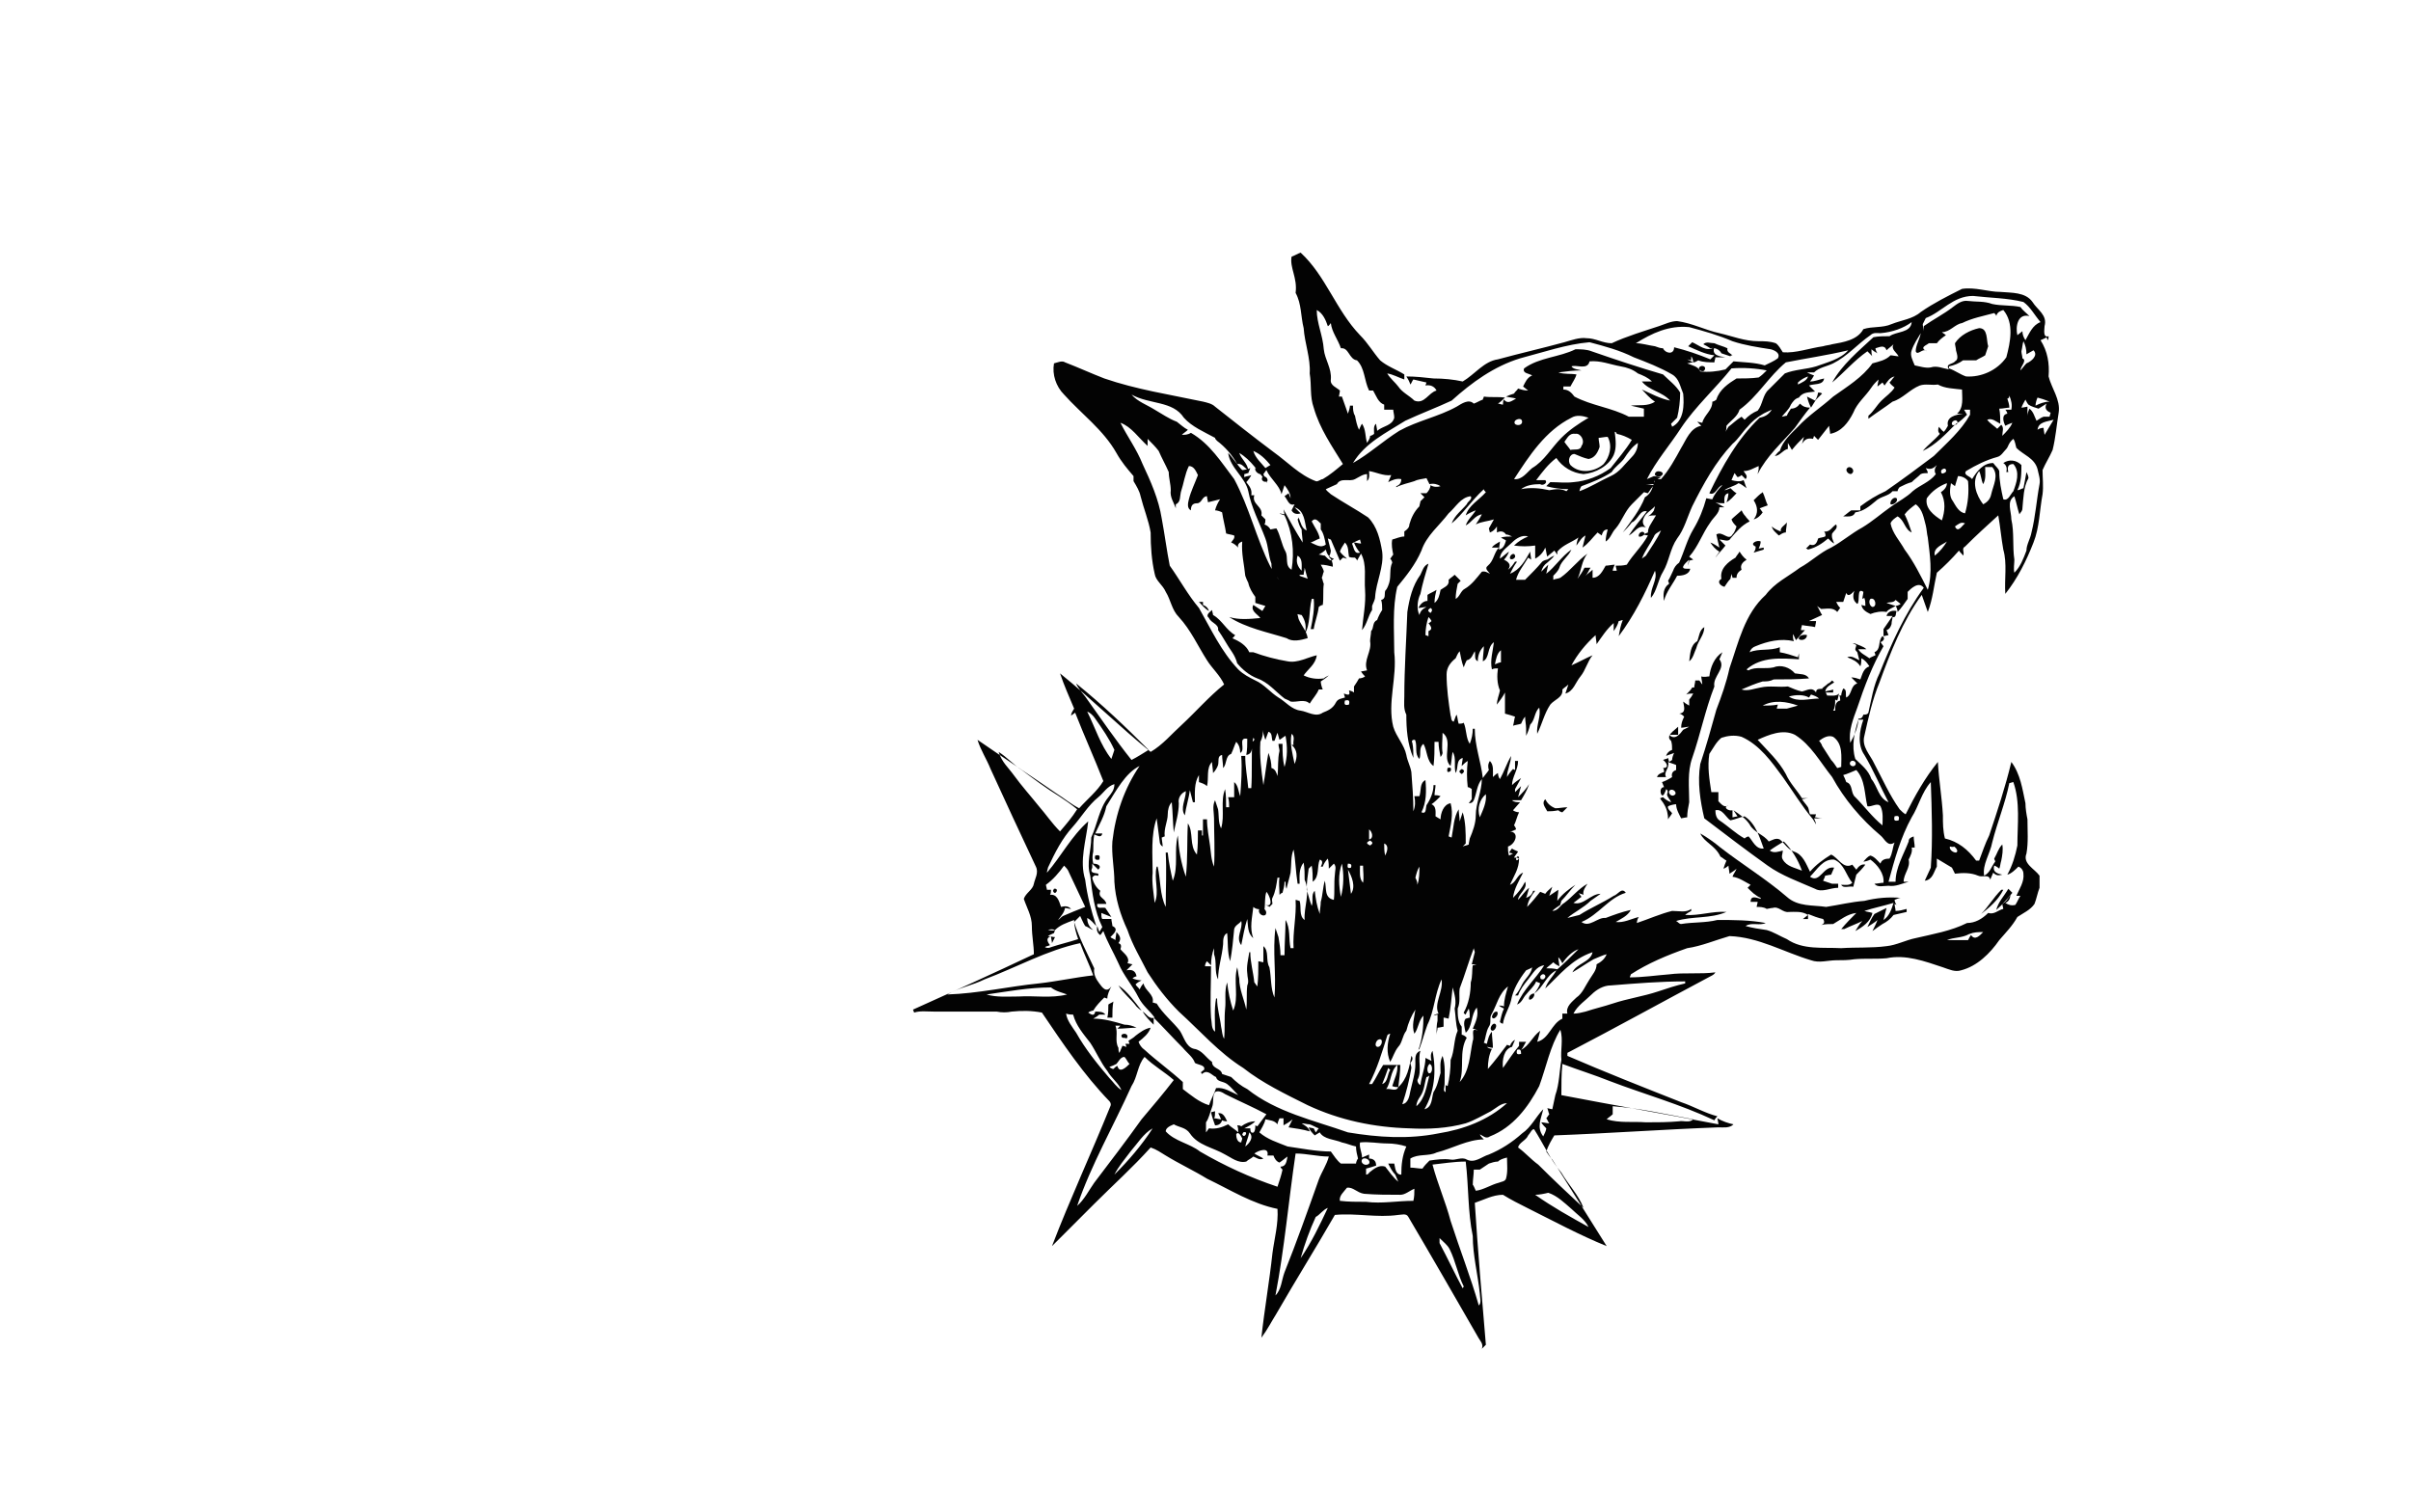 <?xml version="1.0" encoding="utf-8"?>
<!-- Generator: Adobe Illustrator 26.0.3, SVG Export Plug-In . SVG Version: 6.00 Build 0)  -->
<svg version="1.1" id="Слой_1" xmlns="http://www.w3.org/2000/svg" xmlns:xlink="http://www.w3.org/1999/xlink" x="0px" y="0px"
	 viewBox="0 0 239.5 150.2" style="enable-background:new 0 0 239.5 150.2;" xml:space="preserve">
<style type="text/css">
	.st0{fill:#030303;}
</style>
<g>
	<g>
		<path class="st0" d="M128.3,25.5c0.3-0.1,0.6-0.3,0.9-0.4c2.5,2.3,3.5,5.7,5.9,8.2c0.8,0.8,1.3,1.7,2,2.5c0.7,0.6,1.6,0.9,2.4,1.4
			c0,0.1,0,0.4,0,0.5c-0.6-0.2-1.1-0.5-1.7-0.6c0.3,0.5,0.8,0.9,1.1,1.3c0.4,0.6,1.1,0.9,1.6,1.4c1,0.4,1.4-0.8,2.2-1
			c-0.2-0.4-0.6-0.6-1.1-0.5l0.1-0.3c-0.4-0.1-0.9-0.2-1.3-0.3c-0.1,0.1-0.2,0.4-0.3,0.5c-0.1-0.3-0.2-0.5-0.4-0.8
			c0.9,0,1.8,0.1,2.7,0.2c1,0,2,0.1,2.9,0.3c1.2-0.7,2.1-2,3.5-2.2c2.2-0.6,4.4-1.1,6.6-1.7c0.7-0.2,1.5-0.5,2.2-0.4
			c0.9,0,1.6,0.5,2.5,0.5c1.5-0.7,3.2-1.2,4.7-1.7c0.6-0.2,1.2-0.5,1.8-0.5c1.5,0.2,2.8,0.9,4.2,1.2c1.3,0.3,2.5,0.8,3.9,0.8
			c0.6,0,1.1,0,1.7,0.2c0.3,0.2,0.5,0.6,0.7,0.9c1.3,0.1,2.6-0.4,4-0.6c0.3-0.1,0.6-0.1,0.9-0.2c1.1-0.2,2.5-0.4,3.1-1.5
			c0.9-0.3,1.9-0.1,2.8-0.5c1-0.4,2.1-0.5,2.9-1.2c1.3-0.9,2.7-1.6,4.1-2.3c1.3-0.2,2.6,0.3,3.8,0.3c1.1,0.1,2.5,0,3.2,1
			c0.5,0.8,1.5,1.3,1.2,2.4c0,0.3-0.2,1.2,0.4,1c0,0.1,0,0.3-0.1,0.4l-0.1-0.3c-0.1,0.1-0.4,0.2-0.6,0.3c0.7,1.1,0.9,2.3,0.8,3.6
			c0.3,1.2,1.2,2.3,1,3.6c-0.2,1.2-0.3,2.5-0.6,3.7c-0.3,0.7-0.7,1.3-1,2c0,0.8,0.1,1.6,0,2.4c-0.3,1.6-0.3,3.3-0.9,4.8
			c-0.7,1.8-1.6,3.6-2.8,5.1c-0.1-1.5,0.2-3-0.2-4.4c-0.2-1.1-0.3-2.3-0.5-3.4c-1.1,1-2.2,2-3.3,3.1c-0.4,0.2,0,0.6-0.2,0.9
			c-0.1-0.2-0.3-0.3-0.4-0.5c-0.7,0.8-1.4,1.5-2.2,2.2c-0.3,1.3-0.4,2.6-0.9,3.9c-0.2-0.6-0.4-1.1-0.6-1.7c-1.9,2.6-3.1,5.7-4.2,8.7
			c-0.7,1.7-1.1,3.5-1.5,5.3c-0.3,1.1,0.6,1.9,1,2.8c0.8,1.5,1.5,3.1,2.5,4.5c0.2,0.2,0.4,0.4,0.6,0.5c0.9-1.8,1.9-3.6,3.2-5.2
			c0.1,1.8,0.4,3.5,0.5,5.3c0,0.8,0,1.5,0.2,2.3c1.3,0.3,2.3,1.1,3.1,2.2c0.1,0,0.2,0,0.3,0c0.3-0.8,0.6-1.7,1-2.5
			c0.8-2.4,1.6-4.8,2.2-7.3c0.9,1.2,1.1,2.7,1.4,4.1c0,0.5,0.1,1.1,0.2,1.6c0,1.1,0.1,2.3-0.1,3.4c-0.4,1,0.8,1.5,1.3,2.2
			c0,0.4,0,0.8,0,1.2c-0.2,0.5-0.3,1.1-0.5,1.6c-0.4,0.6-1.1,0.9-1.7,1.3c-0.5,0.9-1.2,1.6-1.8,2.3c-0.9,1.3-2.2,2.6-3.8,3
			c-0.6,0.2-1.2-0.1-1.8-0.3c-1.8-0.6-3.7-1.3-5.6-0.9c-1.1,0.1-2.1,0-3.2,0.1c-0.6,0.1-1.2,0.1-1.8,0.1c-0.8,0-1.7,0.3-2.5,0
			c-2.7-0.8-5.2-2.3-8.1-2.4c-1.4,0.4-2.8,1-4.2,1.2c-2,0.7-3.9,1.5-5.6,2.6c0,0.1-0.1,0.2-0.1,0.3c1.3,0,2.6-0.2,3.9-0.3
			c1.5-0.2,3.1,0,4.6-0.2c-0.1,0.2-0.3,0.3-0.5,0.4c-4.7,2.5-9.4,5.1-14.2,7.6c0,0.1,0,0.2,0,0.3c3.7,1.6,7.5,3.1,11.3,4.6
			c1.2,0.4,2.4,1.1,3.6,1.4c-0.1,0.1-0.2,0.2-0.3,0.4c-3.4-1.6-7-2.6-10.4-3.9c-1.5-0.6-3.1-1.1-4.7-1.7c-0.1,1-0.1,2.1-0.1,3.1
			c5.2,1,10.4,1.9,15.6,2.9c0-0.2-0.1-0.5-0.1-0.6c0.5,0.3,1.1,0.5,1.6,0.6c-0.4,0.4-1,0.3-1.5,0.3c-5.4,0.2-10.9,0.6-16.3,0.8
			c-0.3,0.5-0.6,1-0.8,1.6c0.2,0.3,0.4,0.6,0.6,0.8c1.8,2.9,3.6,5.7,5.4,8.6c-2.7-1.1-5.3-2.5-7.9-3.8c-0.8-0.4-1.6-0.8-2.4-1.3
			c-1,0-1.9,0.5-2.8,0.8c0.3,4.7,0.7,9.4,1.1,14.1c-0.1,0.1-0.3,0.3-0.4,0.4c0.2-0.5-0.2-0.8-0.4-1.2c-2.3-4-4.6-8-6.9-11.9
			c-0.2-0.4-0.7-0.2-1-0.2c-2.1,0.3-4.2-0.2-6.3,0c-1.9,3.3-3.9,6.5-5.8,9.8c-0.5,0.8-0.9,1.6-1.5,2.4c0.3-2.8,0.8-5.6,1.1-8.4
			c0.2-1.5,0.6-2.9,0.5-4.4c-2.5-0.5-4.7-1.9-7-3c-1.3-0.8-2.8-1.5-4.1-2.3c-0.5-0.3-0.9-0.6-1.5-0.8c-1.8,2-3.7,3.7-5.6,5.6
			c-1.4,1.4-2.8,2.8-4.2,4.2c1.8-4.7,3.9-9.2,5.8-13.9c0.1-0.2,0-0.4-0.1-0.5c-2.6-2.7-4.6-5.7-6.7-8.8c-1-0.2-2-0.2-3-0.1
			c-0.5,0.1-1,0.1-1.5,0c-2.1,0-4.1,0-6.2,0c-0.7,0-1.4-0.1-2,0.1c0-0.1-0.1-0.2-0.1-0.3c4-1.8,8-3.6,12-5.5c0-0.9-0.2-1.8-0.2-2.8
			s-0.5-1.8-0.8-2.7c0.2-0.6,0.9-0.9,1-1.5c0.1-0.5,0.5-1.1,0.2-1.7c-1.5-3.2-3-6.4-4.5-9.7c-0.4-1-1-1.9-1.3-2.9
			c2.6,1.8,5.2,3.5,7.8,5.3c0.8,0.5,1.5,1.1,2.3,1.5c0.8-0.9,1.8-1.7,2.4-2.7c-0.9-2.3-1.9-4.5-2.8-6.8c-0.1,0.1-0.3,0.2-0.4,0.3
			c0-0.3,0.2-0.5,0.3-0.7c-0.5-1.2-1-2.3-1.4-3.5c3.1,2.5,5.9,5.3,9,7.8c1.2-0.7,2.1-1.8,3.1-2.7c1.4-1.3,2.7-2.8,4.2-4
			c-0.4-0.9-1.2-1.6-1.7-2.4c-0.9-1.4-1.6-3-2.8-4.3c-0.7-0.7-0.8-1.7-1.3-2.5c-0.3-0.7-1-1.1-1.1-1.8c-0.3-1.3-0.4-2.7-0.4-4.1
			c-0.2-1.2-0.7-2.4-1-3.6c-0.1-0.5-0.4-1-0.7-1.5c0-0.1,0-0.4,0-0.5c-0.6-0.7-1.2-1.4-1.7-2.3c-1.3-2.3-3.5-3.9-5.2-5.8
			c-0.8-0.8-1.2-2-1-3.1c0.4-0.1,0.8-0.3,1.1-0.1c1.3,0.5,2.6,1.1,3.9,1.6c3.2,1.1,6.5,1.6,9.8,2.3c0.4,0.1,0.9,0.2,1.2,0.5
			c1.9,1.5,3.8,3,5.8,4.5c1.4,1,2.6,2.3,4.2,2.9c0.2,0.1,0.5-0.2,0.7-0.2c0.7-0.4,1.4-1,2-1.5c-1.1-1.8-2.3-3.5-2.9-5.6
			c-0.4-1.1-0.2-2.2-0.4-3.4c0.1-1.5-0.5-3-0.6-4.5c-0.3-1.2-0.2-2.4-0.8-3.5C128.9,27.6,128.1,26.6,128.3,25.5z M191.3,31.6
			c-0.1,0.2-0.2,0.4-0.3,0.6c0,0.2,0.1,0.5,0.1,0.7c0-0.1,0-0.4,0-0.5c1-0.7,2-1.2,2.9-1.9c0.4-0.3,0.9-0.7,1.5-0.6
			c0.8,0.1,1.6,0,2.4,0.3c0.9,0.2,1.9,0.1,2.8,0.3c0.2,0.3,0.6,0.6,0.9,0.9c-1.2-0.3-1.4,1.1-1.2,1.9c0.1-0.1,0.4-0.3,0.5-0.4
			c0,0.3,0.1,0.6,0.3,0.9c0.4-0.7,0.7-1.5,1.5-1.8c-0.6-0.7-1-1.5-1.7-2c-1.6-0.4-3.3-0.4-5-0.6C194,29.4,192.9,31,191.3,31.6z
			 M130.8,30.8c0,1.3,0.6,2.5,0.7,3.9c0.1,1,0.8,1.9,0.7,3c-0.1,0.6,0.6,0.8,0.9,1.1c0,0.2-0.1,0.5-0.1,0.6c0.1,0,0.2,0,0.3,0
			c0.2,0.6,0.4,1.1,0.6,1.7c0.1-0.3,0.2-0.6,0.2-0.8h0.3c0,0.3,0,0.7,0.2,1c0.1,0.5,0.2,1,0.4,1.4c0.1-0.2,0.2-0.5,0.3-0.6
			c0.4,0.6,0.3,1.3,0.5,1.9c0.1-0.2,0.3-0.4,0.3-0.7c0.1,0,0.3-0.1,0.4-0.2c0-0.3-0.1-0.8,0.2-1c0,0.2,0.1,0.5,0.1,0.7
			c0.6-0.5,1.5-0.5,1.7-1.3c0-0.3-0.1-0.6-0.1-0.8c-0.3,0-0.6,0-0.9,0c0-0.1,0-0.3,0-0.5c-0.6-0.2-0.8-0.9-1.1-1.4
			c-0.1,0-0.3,0-0.4,0c-0.5-1-0.4-2.2-1.2-3c-0.8-0.1-0.8-1.3-1.6-1.2c-0.3-0.9-0.9-1.6-1-2.5c-0.1,0.1-0.2,0.3-0.3,0.3
			C131.7,31.8,131.4,31.1,130.8,30.8z M198.3,31.4c0-0.1-0.1-0.2-0.2-0.3c-1.1,0.3-2.2,0.5-3.2,1c-0.7,0.1-1.2,0.9-2,0.9
			c0.1,0.1,0.3,0.2,0.4,0.3c-0.3,0.2-0.7,0.5-0.9,0.8c-0.3,0-0.5,0-0.8,0c-0.2,0.2-1,0.4-0.2,0.8c-0.4-0.4-0.9,0.5-1.1,0
			c0-0.6,0.4-1.2,0.5-1.8c-0.3,0.5-0.7,1.1-0.9,1.7c-0.2,0.5,0.1,1,0.3,1.5c0.5,0.1,1.1,0.3,1.6,0.2c0.6-0.2,1.2,0.1,1.8,0.2
			c-0.4-0.6,0.4-0.5,0.6-0.8c0.4-0.2,0.2-0.7,0.1-1.1c0-0.2-0.1-0.5-0.1-0.7c0.5-0.8,1.5-1.3,2.4-1.5c0.9,0,0.7,1.2,0.9,1.8
			c-0.1,0.3-0.2,0.6-0.3,0.9c-0.3,0.2-0.6,0.3-0.9,0.5c-0.4,0-0.9,0-1.3,0c-0.4,0.3-0.9,0.5-1.4,0.6v0.2c0.6,0.2,1.1,0.6,1.7,0.8
			c1.5,0.1,3.1-0.6,4-1.9c0.4-1.5,0.8-3.4-0.3-4.7C198.7,30.9,198.4,31,198.3,31.4z M186.8,33.1c-0.3,0-0.7-0.1-1,0.2
			c-1.3,0.9-2.3,2.1-3.7,2.8c-0.6,0.3-1.4,0.4-1.9,0.9c-0.2,0-0.5,0-0.7,0c0.2,0.1,0.4,0.2,0.7,0.3c-0.1,0.2-0.3,0.5-0.4,0.6
			c0.5,0,0.9-0.2,1.4-0.3c-0.1,0.7-1,0.5-1.5,0.7c0.2,0.2,0.4,0.4,0.6,0.6c-0.5,0.1-1.2,0-1.6,0.6c-0.4,0.1-0.6,0.4-0.8,0.7
			c-0.2,0.5-0.6,0.8-0.9,1.2c0.1,0,0.4-0.1,0.5-0.1c0.1-0.3,0.3-0.5,0.4-0.7c0.4,0,0.7-0.2,0.9-0.5c0.3,0.3,0.6,0.4,1,0.4
			c-0.5,0.6-1,1.3-1.5,2c-1.3,1.5-2.8,2.8-3.7,4.6c0-0.1,0.1-0.4,0.1-0.5s0-0.2,0-0.3c-0.5,0.2-0.9,0.5-1.5,0.5
			c0.1,0.2,0.5,0.5,0.2,0.8c-0.1-0.1-0.3-0.3-0.4-0.4c-0.1,0.1-0.3,0.2-0.4,0.2c-0.1-0.1-0.2-0.3-0.3-0.4c-0.1,0.2-0.2,0.5-0.3,0.7
			c0.4,0.1,0.8,0.2,1.2,0c0.1,0.2,0.2,0.6,0.3,0.8c-0.3-0.2-0.5-0.4-0.8-0.5c-0.4,0.3-1,0.4-1.4,0.7c0.1,0,0.4-0.1,0.6-0.2
			c0.2,0.2,0.4,0.4,0.6,0.5c-0.3,0.3-0.6,0.7-1,0.9c0.1-0.2,0.2-0.7,0.2-0.9c-0.5,0.1-0.4,0.6-0.4,1c-0.3,0-0.6,0-0.9-0.1
			c0.2,0.1,0.7,0.4,0.9,0.5h-0.5c0,0.6-0.6,1-0.9,1.5c-0.8,1.1-1.2,2.4-2.1,3.4c0.1,0.1,0.3,0.2,0.4,0.3l-0.4,0.1l-0.1,0.5
			c0-0.1,0-0.4,0.1-0.6c-0.1,0.1-1.1,0.9-0.3,0.9h0.4c-0.1,0.6-0.8,0.7-1.3,0.7c-0.4,0.8-1.1,1.6-1.3,2.5c-0.1-0.6-0.1-1.3,0.5-1.7
			c0-0.1-0.1-0.3-0.1-0.3c0.2-0.3,0.3-0.6,0.5-1c0.1-0.3,0.3-0.6,0.6-0.8c0.5-1.1,0.8-2.3,1.4-3.3c0.6-1,1-2,1.3-3.1
			c0.1,0,0.4,0.1,0.6,0.1c0.2-0.5,0.6-1,1-1.4c-0.5,0.1-0.7,1.1-1.3,0.8c1.3-2.7,2.8-5.4,5-7.5c0.5-0.1,0.9-0.3,1.2-0.8
			c-0.4,0.2-0.7,0.3-1,0.5c-0.5,0.3-1,0.7-1.4,1.2c-0.5,0.5-0.9,1.2-1.5,1.7c-1.7,1.8-2.9,4-4,6.2c-0.5,1.1-0.8,2.3-1.5,3.2
			c-0.7,1-0.8,2.3-1.4,3.3c-0.5,0.8-0.6,1.9-1.2,2.6c-0.1-1,0.7-1.8,0.4-2.7c-1,2.3-2.1,4.5-3.6,6.5c0.1-0.6,0.2-1.1,0.4-1.6
			c-0.1,0-0.3,0.1-0.4,0.1c-0.1,0.4-0.3,0.7-0.5,1c0-0.2,0-0.6,0-0.8c-0.7,0.6-1.2,1.4-1.7,2.1c0-0.2-0.1-0.7-0.1-0.9
			c-1,0.9-1.8,1.9-2.4,3c0.7-0.3,1.4-0.7,2.1-1c-0.5,0.6-0.7,1.5-1.2,2.1s-0.7,1.5-1.5,1.7c0.1-0.3,0.2-0.6,0.3-0.9
			c-0.2,0.2-0.4,0.3-0.6,0.5c0.1,0.8-0.8,1-1.2,1.5c-0.6,0.9-0.8,1.9-1.3,2.9c-0.1-0.9,0.4-1.7,0.2-2.6c-0.5,0.5-0.4,1.2-0.9,1.7
			c-0.1,0.4-0.2,0.7-0.4,1.1c0-0.2,0-0.4,0-0.7c0-0.4-0.1-0.8-0.1-1.2c-0.2,0.2-0.3,0.5-0.4,0.7c-0.3,0.1-0.5,0.1-0.8,0.2
			c0.1-0.3,0.1-0.6,0.2-0.9c-0.3-0.1-0.6-0.2-1-0.3c0-0.7,0-1.4,0-2.1c-0.2,0.4-0.5,0.8-0.8,1.2c0-0.5,0.2-0.9,0.3-1.4
			c-0.3-0.7-0.3-1.5-0.2-2.2c-0.2,0-0.4,0-0.6,0.1c-0.2-0.9,0.1-1.8,0.2-2.7c-0.7,0.5-0.4,1.6-1.1,1.9c0-0.5,0.1-1,0.1-1.5
			c-0.4,0.4-0.6,0.9-0.6,1.5c-0.4-0.2-0.2-0.6-0.3-1c-0.2,0.3-0.3,0.8-0.8,0.9c-0.1,0.2-0.2,0.4-0.3,0.7c-0.2-0.5-0.3-1.1-0.4-1.6
			c-0.2,0.2-0.3,0.5-0.4,0.7c-0.5,0.4-0.9,0.9-0.9,1.6c0,1.4,0.2,2.8,0.4,4.1c0.1,0.2,0,0.5,0.3,0.6c0.1-0.2,0.2-0.6,0.3-0.7
			c0.1,0.3,0.1,0.6,0.2,0.9c0.1,0,0.4,0,0.5-0.1c0.3,0.7,0.2,1.5,0.6,2.1c0.2-0.5,0.3-1,0.3-1.5h0.2c0,1.7,0.6,3.2,0.8,4.9
			c0.2-0.3,0.4-0.5,0.6-0.8c-0.1-0.3-0.1-0.6,0.1-0.9c0.4,0.4,0.3,1,0.3,1.6c0.1-0.1,0.3-0.3,0.5-0.4c0,0.2,0.1,0.5,0.2,0.6
			c0.4-0.7,0.7-1.6,1.1-2.3c0,0.7-0.4,1.4-0.4,2.1c0.1-0.2,0.4-0.6,0.6-0.8l0.2,0.1c0-0.3,0-0.6,0-0.9c0.1,0,0.2,0,0.3,0
			c0,0.9-0.6,1.6-0.6,2.4c0.3-0.3,0.6-0.5,0.9-0.7c-0.2,0.4-0.4,0.7-0.6,1.1c0,0.1,0,0.2,0,0.3c0.2-0.2,0.4-0.4,0.6-0.6
			c-0.1,0.3-0.2,0.8-0.3,1.1c0.4-0.4,0.8-0.8,1.1-1.3c-0.2,0.6-0.5,1.1-0.8,1.6c-0.3,0-0.6,0-0.9,0c0.2,0.2,0.5,0.2,0.8,0.2
			c-0.2,0.2-0.5,0.6-0.7,0.8c0.1,0.1,0.4,0.2,0.6,0.2c-0.2,0.4-0.3,0.9-0.5,1.3c0.1,0.1,0.2,0.3,0.2,0.4c-0.2,0.1-0.4,0.2-0.6,0.2
			c1,0.1,0.5,1.3-0.2,1.5c0,0.3,0,0.6,0.1,0.9l0.4-0.2l-0.4-0.1c0.1-0.1,0.2-0.3,0.3-0.4c0.1,0.1,0.4,0.2,0.6,0.3
			c-0.1,0.2-0.3,0.4-0.4,0.6c0.1,0,0.4,0,0.5,0.1c0,1-0.5,1.7-0.9,2.6c0.6-0.2,0.7-1,1.3-1.2c-0.4,0.8-0.9,1.6-1,2.5
			c0.5-0.5,0.9-1,1.2-1.6c0.3,0.7-0.7,1.2-0.7,1.8c0.4-0.4,0.7-0.9,1.1-1.2c-0.1,0.3-0.2,0.8-0.3,1c0.3-0.1,0.6-0.3,0.7-0.7
			c0.1,0,0.2,0,0.2,0c-0.4,0.5-0.7,1-0.8,1.6c0.5-0.5,0.9-1,1.3-1.5c0.2,0.1,0.3,0.1,0.5,0.2c0.2-0.3,0.5-0.5,0.7-0.7
			c-0.1,0.3-0.2,0.6-0.3,0.9c0.3-0.2,0.6-0.4,0.9-0.6c0,0.4-0.1,0.7-0.1,1.1c0.5-0.7,1.2-1.2,1.8-1.6c-0.5,0.5-0.9,1.1-1.4,1.6
			c0,0.1-0.1,0.3-0.1,0.4c-0.3,0.2-0.6,0.4-0.8,0.6c0.6,0,0.8-0.6,1.2-0.8c0.8-0.6,1.4-1.4,2.3-1.9c-0.2,0.3-0.5,0.7-0.4,1.1
			c-0.2-0.1-0.4-0.1-0.5-0.2c0.1,0.1,0.2,0.3,0.3,0.4c-0.3,0.2-0.5,0.4-0.8,0.6c1,0.3,1.7-0.9,2.7-0.9c-0.3,0.2-0.7,0.5-1,0.7
			c-0.7,0.7-1.6,1.1-2.3,1.7c0.4-0.1,0.8-0.2,1.2-0.3c1.1-0.7,2.3-1.2,3.4-1.9c0.4-0.1,0.8-0.9,1.2-0.3c-1.7,0.5-2.7,2.2-4.4,2.9
			c0.8,0.6,1.6-0.5,2.4-0.4c0.8-0.3,1.6-0.6,2.5-0.8c-0.3,0.6-1,0.9-1.5,1.2c0.8,0.1,1.5-0.3,2.3-0.5c-0.1,0.1-0.2,0.4-0.2,0.6
			c1.2-0.4,2.3-0.9,3.5-1.2c0.7,0,1.4,0.2,1.9-0.2c0,0.1,0,0.2,0,0.2c-0.2,0.1-0.5,0.3-0.6,0.4c1.4,0.1,2.7-0.4,4.1-0.3
			c-1.6,0.7-3.4,0.4-5,0.9c0.2,0.1,0.3,0.3,0.5,0.3c1.2-0.2,2.4-0.1,3.6-0.4c1.6,0,3.2,0,4.8,0.3c-0.6,0.3-1.4-0.1-2,0.3
			c0.7,0.2,1.4,0.3,2.1,0.4c0.7,0.2,1.3,0.6,2,0.9c1.6,1.1,3.6,0.8,5.4,0.9c1.5-0.1,3,0,4.5-0.2c1-0.1,1.9-0.6,2.9-0.8
			c1.7-0.4,3.5-0.7,5.1-1.5c0.8,0,1.5-0.4,2.1-1c0.6,0.2,1-0.3,1.5-0.4c0-0.1-0.1-0.4-0.1-0.5c0.4-0.2,0.6-0.6,0.8-0.9
			c0,0.4-0.2,0.7-0.5,0.8c0.3,0.2,0.6,0.3,1,0.2c0.2-0.3,0.3-0.6,0.5-0.9h-0.4c0.3-0.7,0.8-1.4,0.7-2.2c0-0.3-0.2-0.6-0.5-0.7
			c-0.3,0.3-0.7,0.7-1.1,0.8c0.5-0.9,0.8-1.9,1-2.9c0-2.1,0.3-4.3-0.4-6.3c-0.1,0-0.3,0.1-0.4,0.1c-0.4,2-1.2,3.9-1.7,5.9
			c-0.2,1.1-1,2.2-0.8,3.3c0.6-0.3,0.7-0.9,1.1-1.4c0-0.1-0.1-0.2-0.1-0.3c0.3-0.5,0.4-1,0.8-1.4c0.1,0.5,0,1.1-0.1,1.6
			c-0.1,0.3-0.1,0.6-0.2,0.8c-0.1-0.1-0.4-0.3-0.5-0.3c-0.2,0.7,0.4,0.8,0.8,0.9c-0.4,0.1-0.6,0.1-0.9-0.2c-0.1,0.2-0.2,0.5-0.3,0.7
			c-0.1-0.6-0.8-0.2-1.2-0.4c-0.7-0.3-1.5-0.3-2.3-0.2c-0.1-0.2-0.2-0.4-0.3-0.6c-0.5-0.3-1-0.6-1.5-0.9c0,0.2,0,0.6,0,0.8
			c-0.3,0.5-0.4,1.3-1.2,1.4c0.2-0.4,0.4-0.9,0.6-1.3c0.2-2.8,0.1-5.7,0-8.5c-0.9,1-1.2,2.4-1.9,3.5c-1.1,2-1.7,4.2-2.3,6.4
			c0.2,0,0.5,0,0.7,0c0-1.4,0.8-2.7,1.3-4c0-0.3,0.2-0.4,0.5-0.5c0,0.4,0.1,0.7,0.1,1.1h-0.3c0.1,0.4-0.1,0.8-0.3,1.2
			c0.2,0.8-0.5,1.4-0.5,2.2h0.5c-0.7,0.2-1.3,0.5-2,0.4c-0.5,0-1.1,0.2-1.4-0.2c0.2,0,0.7-0.1,0.9-0.1c0.1-0.9-0.6-1.8-1.3-2.3
			c-0.2,0.1-0.5,0.2-0.7,0.2c0.2-0.2,0.4-0.5,0.7-0.6c0.4,0.1,0.7,0.5,1,0.8c0.1-0.4,0.5-0.5,0.9-0.5c0.3-0.5,0.3-1.1,0.5-1.6
			c-0.7,0.5-1-0.4-1.4-0.7c-1.9-1.6-3.6-3.6-4.8-5.8c-1.2-1.5-2.1-3.2-3.7-4.2c-1.2-0.6-2.6,0-3.7,0.5c1,1.1,2.1,2.1,2.8,3.4
			c0.4,0.9,1.1,1.6,1.6,2.4c0.1,0,0.4,0,0.6,0c-0.2,0-0.5,0.1-0.6,0.1c0.2,0.3,0.4,0.5,0.6,0.8c0.1,0.2,0.1,0.5,0.2,0.7
			c0.2,0,0.5,0,0.6,0l-0.1,0.3c0.2,0,0.4,0.1,0.7,0.1c-0.2,0-0.6,0-0.8,0c0.1,0.2,0.2,0.5,0.2,0.6c-0.1-0.2-0.2-0.3-0.3-0.5
			c-1.1-1.3-2-2.8-3-4.2c-1.1-1.5-2.3-3.2-4.1-4c-0.7-0.2-1.4-0.1-2,0.1c-0.5,0.4-0.8,1-1.2,1.6c-0.2,1.3,0,2.5,0.2,3.8
			c0.2,0,0.5,0,0.7,0c0,0.3,0,0.6,0,0.9c0.3,0.3,0.6,0.7,1,0.4c-0.6,0.2,0,0.6,0.4,0.5c0,0.2,0,0.5,0,0.7l0.5-0.1l-0.4-0.6
			c0.6,0.4,1.2,0.8,1.6,1.4c0.4,0.8,1.4,1,1.9,1.7c0.3-0.1,0.7-0.4,1.1-0.2c0.5,0.4,0.8,1,1.4,1.2c0.9,0.3,1.2,1.2,1.6,2
			c0.6-0.7,1.3-1.2,2.1-1.7c0.7,0.3,1.2,1.5,2.1,1c0.1,0.1,0.3,0.4,0.4,0.5c0.2-0.3,0.5-0.6,0.9-0.5c-0.3,0.4-0.6,0.7-0.9,1
			c-0.1,0.4-0.2,0.8-0.3,1.2c-0.4-0.1-1,0.2-1.2-0.2c0.4,0,0.8,0.1,1.1-0.2c-0.6-0.7-0.8-1.9-1.8-2.3c-1.1-0.1-1.7,1-2.4,1.7
			c1,0.7,1.3-1.1,2.4-0.9c-0.1,0.2-0.2,0.5-0.3,0.7c-0.2,0-0.5,0.1-0.6,0.1c0,0.1-0.1,0.3-0.2,0.5c0.3,0.1,0.6,0.2,0.9,0.3
			c0.2,0,0.5,0,0.6,0c0,0.1,0,0.3,0,0.4c-0.8,0-1.6,0.5-2.3,0.1c-1.6-0.7-3.3-1.3-4.7-2.3c-2.1-1.5-4.2-3.1-6.3-4.7
			c-0.4-1.7-0.7-3.6-0.4-5.4c0.6-1.8,1.1-3.6,1.6-5.4c0.5-1.3,1-2.7,1.3-4.1c0.9-2.6,1.5-5.4,3.6-7.3c0.9-1.2,2.2-1.8,3.4-2.7
			c1.1-0.6,2-1.5,3.1-2c1.1-0.6,2-1.4,3.1-2c1-0.6,1.9-1.4,2.9-2.1c0.7-0.5,1.5-0.9,2.1-1.5c0.7-0.6,1.7-0.9,2.3-1.7
			c-0.2-0.3-0.1-0.6,0.1-0.9c-0.3,0.3-0.6,0.5-1.1,0.3c0.1,0.2,0.2,0.3,0.2,0.5c-0.2,0-0.5,0-0.7,0.1c-0.3,0.3-0.6,0.5-0.9,0.8
			c-0.4,0.1-0.8,0.3-1.2,0.5c-0.1,0.1-0.2,0.3-0.2,0.4c-0.1,0-0.4,0-0.5,0c-0.4,0.5-1.2,0.5-1.7,1c-0.6,0.5-1.2,1-2,1.1
			c-0.2,0.5-0.7,0.4-1.2,0.4c0.3-0.2,0.5-0.4,0.8-0.6c0.3,0,0.6,0,0.9,0v-0.4c0.8-0.6,1.6-1.1,2.5-1.5c1.6-1.1,3.2-2.3,4.8-3.5
			c1.3-1.3,2.7-2.5,3.6-4.1c0-0.1,0-0.4,0-0.5c-0.2,0-0.5,0-0.6,0c0.1,0.2,0.2,0.3,0.3,0.5c-0.3,0.3-0.7,0.7-1.1,0.9
			c-1,1-2,2.1-3.3,2.7c0.5-0.6,1.2-1.1,1.7-1.7c-0.2-0.2-0.2-0.4-0.1-0.7c0.2,0.2,0.3,0.4,0.5,0.5c0.1-0.1,0.3-0.4,0.4-0.6
			c-0.2-0.9,0.8-1.1,1.5-1.2c-0.2,0-0.5,0-0.6,0c0.7-0.6,0.5-1.6,0.5-2.4c-0.8-0.1-1.7-0.1-2.4-0.5c-0.6,0.1-1.2-0.1-1.8,0.1
			c-1,0.4-1.7,1.3-2.7,1.6c-0.8,0.6-1.6,1.1-2.4,1.7c0-0.1,0-0.2,0-0.3c0.5-0.4,0.8-1,1.3-1.5c0.4-0.4,1-0.8,1.3-1.3
			c-0.1-0.1-0.4-0.3-0.5-0.5c0.2-0.2,0.3-0.4,0.5-0.6c-0.5,0.1-0.7,0.5-1,0.9L187,38c-0.1,0.1-0.4,0.3-0.5,0.4
			c0-0.2,0.1-0.5,0.1-0.7c-0.3,0.3-0.5,0.5-0.7,0.8c-0.6,0.9-1.4,1.5-1.8,2.5c-0.5,1-1.2,1.9-2.3,2.1c0-0.2-0.1-0.6-0.1-0.8
			c-0.4,0.5-0.7,0.9-1.1,1.4c-0.1-0.1-0.3-0.3-0.4-0.4l-0.1,0.3c-0.5-0.1-0.8,0-1.1,0.5l0.2-0.7c-0.4,0.4-0.8,0.8-1.2,1.3
			c-0.1-0.2-0.3-0.5-0.4-0.7c0,0.2,0,0.5,0,0.6c-0.5,0.1-0.8,0.7-1.3,0.7c0.2-0.2,0.3-0.4,0.5-0.5c0.3-1,1.1-1.7,1.8-2.4
			c1-1.1,2.4-2,3.5-3c1.4-1,2.9-1.9,3.9-3.3c0.7-0.2,1.3-0.3,1.8-0.8c0.2,0,0.6,0.1,0.8,0.1c-0.2-0.4-0.8-0.7-0.5-1.2
			c-0.2,0.2-0.5,0.4-0.7,0.6c-0.2-0.6-0.7-0.3-1.1-0.2c0,0.1,0.1,0.4,0.2,0.5c-0.2-0.1-0.5-0.3-0.6-0.4c0,0.2,0,0.6,0.1,0.7
			c-0.2-0.2-0.3-0.3-0.5-0.5c-1.3,0.9-2.3,2.1-3.5,3.1c1-1.8,2.6-3.1,4.1-4.5c0.5-0.1,1.1-0.1,1.6-0.1c0.7-0.5,2.1-0.3,2.2-1.4
			C189.1,32.6,188,33,186.8,33.1z M162.5,34.1c0.6,0,1.2,0.2,1.9,0.3c0.3,0.1,0.5,0.2,0.8,0.2c0.2,0.5,1.1,0.7,1.1-0.1
			c1.2,0.3,2.4,0.7,3.6,1.2c0.1-0.1,0.3-0.3,0.4-0.4c-0.9-0.1-1.7-0.5-2.6-0.9c0.1-0.1,0.2-0.2,0.4-0.4c0.7,0.3,1.4,1,2.2,0.5
			c-0.3,0.8,0.5,0.9,1.1,1c-0.2,0-0.7,0-1,0c0,0.1-0.1,0.4-0.1,0.5c-0.5,0-1.1,0-1.6-0.2c-0.2,0.1-0.3,0.2-0.5,0.2
			c0-0.2-0.1-0.5-0.2-0.6c0,0.1,0,0.3,0,0.4l-0.4-0.1c0.2,0.1,0.4,0.2,0.6,0.3c-0.2,0-0.5,0.1-0.6,0.1c0.5,0.2,1.1,0.3,1.3,0.8
			c0.8,0.1,1.7,0,2.5-0.2c0.3-0.3,0.6-0.6,0.8-0.8c1,0.1,2.1,0.1,3.1,0.4c0.4-0.2,0.9-0.4,1.3-0.7c0.3-0.5-0.3-0.8-0.7-0.9
			c-1.3-0.2-2.6-0.4-3.8-0.8c-1.4-0.6-2.8-1-4.3-1.4C165.8,32.3,164.1,33.1,162.5,34.1z M201,33.9c-0.1,0.3-0.1,0.6-0.2,1
			c0,0.2,0.1,0.5,0.1,0.7c0.5,0.2-0.2,0.8-0.2,1.2c0.2-0.2,0.4-0.5,0.6-0.7c0.5-0.2,1.2-0.8,0.7-1.3c-0.2,0.1-0.5,0.3-0.7,0.4
			C201.3,34.7,201.2,34.3,201,33.9z M151,35.6c-2.6,0.8-4.8,2.4-6.8,4.2c-1.5,0.7-3.1,1.3-4.6,2c-1.9,1.2-4,2.2-5.2,4.2
			c1.6-0.9,3-2.2,4.6-3.2c1.8-1,3.9-1.4,5.7-2.4c0.5-0.3,1.2-0.8,1.7-0.3c0.3-0.1,0.6-0.3,0.9-0.4c0-0.1,0.1-0.2,0.1-0.3
			c0.7,0.1,1.4,0,2.1,0.1c-0.2,0.2-0.4,0.4-0.7,0.6c0.2,0,0.3,0.1,0.5,0.1c0-0.1,0-0.4,0.1-0.5c0.4,0.5,0.8,0.1,1.2-0.1
			c-0.3-0.1-0.6-0.1-1-0.2c0.2-0.1,0.5-0.2,0.8-0.3c0.1-0.2,0.3-0.3,0.4-0.5c0.3,0.1,0.6,0.2,1,0.2c-0.1-0.1-0.4-0.3-0.5-0.4
			c0.2-0.4,0.4-0.9,0.9-1.1c-0.3-0.2-1-0.2-0.8-0.7c1.5-1.1,3.5-1.1,5.1-1.9c0.5,0,1.1,0,1.6,0.2c2.3,0.8,4.7,1.6,7.1,2.3
			c0.6,0.6,1.3,1.1,1.7,1.8c0,0.8-0.1,1.7-0.3,2.5c-0.2,0.2-0.4,0.4-0.6,0.6c0,0.1,0.1,0.2,0.1,0.3c1.2-0.6,1.2-2.2,1.1-3.3
			c-0.3-0.7-0.4-1.5-1.1-1.9c-1.2-0.7-2.5-1.2-3.8-1.7c-1.4-0.7-2.9-1.1-4.4-1.5C155.6,34.2,153.3,35,151,35.6z M177.4,36
			c-1.7,1.4-2.8,3.4-4.6,4.7c-0.2,0.7-0.9,1.1-1.3,1.6c0,0.2,0,0.4-0.1,0.6c0.1-0.2,0.2-0.3,0.3-0.5c0.4-0.3,0.8-0.7,1.3-1
			c0.1,0.1,0.2,0.2,0.3,0.3c0.4-0.4,0.8-0.7,1.3-0.9c0.5-0.6,0.5-1.6,1.1-2.1c0.5-0.5,1.1-1.1,1.6-1.6c1-0.4,2.1-0.4,3.1-0.7
			c1.1-0.4,2.4-0.7,3.2-1.6C181.5,35.3,179.4,35.6,177.4,36z M157.9,35.9c-0.2,0.9-1.3,0.3-1.8,0.5c0.2,0.3,0.7,0.3,1,0.4
			c-0.8,0-1.5,0.1-2.3,0.2c0.6,0.2,1.2,0.1,1.8,0.2c-0.1,0.4-0.4,0.8-0.6,1.2c-0.2,0-0.5,0-0.7,0v0.3c0.5,0,0.8,0.3,1.1,0.7
			c1.7,0.9,3.7,1.1,5.4,2c0.5,0,1,0,1.5,0c0-0.2,0-0.6,0-0.8c-0.4-0.1-0.9-0.2-1.3-0.3c0.8-0.1,1.7,0.1,2.4-0.4
			c-0.5-0.3-0.9-0.8-1.3-1.2c0.9,0.4,1.8,0.9,2.8,1.1c-0.8-0.9-2.1-1-2.8-1.9c0.3,0,0.8,0,1,0c-0.4-0.4-0.9-0.6-1.4-0.8
			c-0.5-0.4-1.1-0.6-1.7-0.7C159.9,36.2,159,35.8,157.9,35.9z M172,36.6c-1.6,2-3.6,3.8-5,5.9c-1.1,1.7-2.5,3.3-3.4,5.1
			c0.2-0.1,0.5-0.2,0.7-0.3l0.7,0.1c-0.2,0.1-0.5,0.3-0.7,0.4c0,0.1,0,0.3,0,0.3c-0.2,0-0.6,0-0.8,0c0.2,0,0.6,0.1,0.8,0.1
			c-0.2,0.2-0.4,0.5-0.6,0.8c-0.1,0-0.3-0.1-0.4-0.1c-0.4,0.4-0.8,0.8-1.2,1.2c-0.7,0.7-1,1.7-1.6,2.4c-0.4,0.4-0.5,1-1,1.3
			c0-0.4,0.1-0.8,0.2-1.2c-0.4,0-0.5,0.3-0.6,0.6c-0.1-0.1-0.3-0.2-0.4-0.3c-0.5,0.5-0.9,1.1-1.5,1.5c0.1-0.4,0.2-0.8,0.3-1.2
			c-0.4,0.2-0.6,0.6-0.9,1c0-0.2,0.1-0.6,0.2-0.8c-0.7,0.5-1.5,0.7-2.1,1.4v0.3c-0.1-0.1-0.2-0.3-0.3-0.4c-0.2,0.2-0.5,0.4-0.7,0.6
			c-0.1-0.3-0.1-0.6-0.2-0.9c-0.2,0.5-0.6,0.9-1,1.1c0-0.4,0-0.9,0-1.3c-0.7,0.1-1.4,0.1-2.1,0c0.4-0.4,0.9-0.7,1.4-0.9
			c-0.6-0.2-1.2,0.2-1.6,0.6c-0.5,0.5-1.2,0.9-1.2,1.6c0.3-0.2,0.6-0.5,0.9-0.7c-0.1,0.3-0.3,0.6-0.5,0.8c0.4,0.2,0.8,0.5,0.4,1
			c0.3-0.2,0.5-0.5,0.7-0.8c0.1,0,0.2,0,0.2,0c-0.3,0.4-0.5,0.8-0.7,1.2c1-0.4,1.5-1.3,2-2.2c0,0.2,0.1,0.6,0.1,0.8l-0.3-0.2
			c-0.4,0.7-1,1.4-1.2,2.2c0.3,0,0.6,0,0.9,0c0.6-0.6,1.2-1.2,1.7-1.8c0.1-0.1,0.4-0.2,0.5-0.2c0.2-0.1,0.4-0.3,0.7-0.4
			c-0.2,0.3-0.5,0.5-0.7,0.7c-0.3,0.2-0.5,0.5-0.6,0.9c0.2-0.2,0.5-0.5,0.7-0.7l-0.2,0.9c0.9-0.7,1.5-1.7,2.5-2.4
			c-0.3,0.7-1,1.1-1.2,1.8c-0.1,0.3-0.4,0.6-0.6,0.8c0,0.1,0,0.3,0,0.4c0.2-0.1,0.5-0.1,0.7-0.2c1-0.7,1.7-1.7,2.7-2.4
			c-0.6,0.7-0.6,1.7-1,2.5c0.3-0.4,0.5-0.7,0.7-1.1h0.6c-0.2,0.3-0.3,0.6-0.5,0.8c0.2-0.2,0.5-0.4,0.7-0.6c0,0.2,0,0.6,0,0.8
			c0.7,0,1-0.7,1.3-1.2c0.2,0,0.7-0.1,0.9-0.1c-0.1,0.2-0.2,0.5-0.2,0.6c0.1,0,0.3,0,0.4,0c0-0.1-0.1-0.4-0.1-0.5
			c0.4,0,0.7,0,1.1-0.1c0.6-1,1.5-1.8,2.1-2.9l-0.5-0.1c0.2-0.1,0.3-0.1,0.5-0.2c0-0.3,0.1-0.5,0.2-0.7c0.2-0.3,0.4-0.7,0.6-1
			c-0.2,0-0.6,0-0.8,0.1c0.2-0.1,0.5-0.4,0.6-0.6c0-0.1,0.1-0.3,0.1-0.4c-0.3,0.3-0.6,0.5-0.9,0.8c-0.3,0.4-0.5,0.9,0,1.3
			c-0.8-0.3-1.1,0.5-1.7,0.8c0.5-0.8,1.2-1.6,1.8-2.4c-0.7-0.2-0.9,0.9-1.5,1.1c-0.3,0.4-0.6,0.7-0.9,1c0.8-1.1,1.7-2.2,2.2-3.5
			c0.7-0.4,0.8-1.1,1-1.8c0.2,0,0.5,0,0.6,0c0.8-0.9,1.4-2,2-3.1c0.5-0.8,0.9-2,2-2.2c-0.1-0.1-0.3-0.3-0.4-0.4
			c0.1,0,0.4,0.1,0.5,0.1c0.2-0.8,1-1.2,1-2.1c0.1,0,0.3-0.1,0.4-0.2c0.3-1,1.2-1.6,2-2.1c0.7,0,1.5,0,2.2-0.1
			c0.3-0.2,0.5-0.4,0.8-0.7C174.5,36.6,173.2,36.5,172,36.6z M178.6,38c0,0.1,0,0.2,0,0.2c0.4-0.2,0.9-0.4,1-0.8
			C179.3,37.5,178.9,37.7,178.6,38z M112.4,39.2c0.6,0.7,1.5,1,2.3,1.5c0.7,0.4,1.4,0.9,2.2,1.2c0.4,0.3,0.7,0.6,1.1,0.8
			c-0.2,0.2-0.4,0.3-0.6,0.5c0.3,0,0.6,0,0.9-0.2c1.9,1.1,3,2.9,4.3,4.6c1.5,2.8,2.2,5.9,3.6,8.7c0.4,0.6,0.7,1.3,1.3,1.7
			c0.3,0.6,0.7,1,1,1.6c0.3,0.6,0.3,1.2,0.5,1.9c0.3,0.7,0.8,1.2,0.9,1.9c-0.7,0.2-1.5,0.4-2.1,0c-1.9-0.6-4-1-5.7-2.1
			c1,0.3,2,0.2,3.1,0.1c-0.3-0.4-1-0.7-0.7-1.3c0.3,0.2,0.6,0.4,0.9,0.6c0.1-0.2,0.2-0.3,0.3-0.5c-0.3-0.1-0.7-0.2-1-0.3
			c0-0.2,0-0.5,0-0.6c-0.3-0.4-0.6-0.9-0.7-1.4c-0.1-0.2-0.2-0.4-0.3-0.7c-0.1-1.1-0.4-2.2-0.3-3.4c-0.3,0.1-0.5,0.3-0.4,0.6
			c-0.2-0.2-0.4-0.4-0.7-0.5c0.1-0.2,0.4-0.4,0.3-0.7c-0.3-0.1-0.5-0.1-0.8-0.2c-0.1-0.7-0.3-1.4-0.4-2.1c-0.2-0.1-0.5-0.2-0.7-0.2
			c0.1-0.4,0.3-0.8,0.5-1.1c-0.4,0.1-0.8,0.2-1.2,0.3c0-0.1-0.1-0.4-0.1-0.6c-0.5,0-0.5,0.7-1,0.7c-0.4,0-0.6,0.2-0.6,0.7
			c-0.4-0.2-0.3-0.7-0.2-1.1c0.2-0.8,0.6-1.6,0.9-2.4c-0.2-0.4-0.4-0.9-0.9-0.9c-0.4,0.8-0.5,1.7-0.8,2.6c-0.1,0.4,0,1-0.5,1.2
			c0,0.1,0,0.3,0,0.4c-0.2-0.6-0.6-1.1-0.5-1.8c0-0.6-0.2-1.2-0.2-1.8c-0.3-0.7-0.7-1.4-1-2.1c-0.3-0.4-0.7-0.8-1.1-1.2
			c0,0.2,0,0.5,0,0.7c-0.9-0.8-1.6-1.9-2.7-2.3c0.7,1.4,1.6,2.6,2.2,4.1c0.8,1.7,1.6,3.5,1.9,5.4c0.3,1.6,0.5,3.2,0.8,4.7
			c1,1.4,1.8,2.9,2.9,4.2c1.2,2.1,2.2,4.3,3.9,6.1c0.5,0.5,1.1,0.8,1.7,1.1c0.9,0.4,1.5,1.2,2.3,1.7c0.7,0.4,1.3,1.2,2.2,1.3
			c0.7,0.1,1.5,0.7,2.2,0.2c0.5-0.2,1-0.4,1.3-1c0.2-0.4,0.6-0.4,0.9-0.5c0-0.1-0.1-0.3-0.1-0.4c0.3,0.1,0.7,0.3,0.5-0.3
			c0.1,0,0.4,0.1,0.5,0.2c0-0.2,0-0.5,0-0.6c0.2-0.3,0.4-0.6,0.5-0.8c0.2,0,0.5-0.1,0.6-0.2c-0.1-0.1-0.3-0.3-0.4-0.5
			c0.2,0,0.5-0.1,0.6-0.1c-0.4-1,0.5-1.9,0.3-2.9c0-0.3,0.1-0.7,0.1-1c0.3-0.3,0.1-0.9,0.6-1.1c0.1-0.3,0.3-0.7,0.5-1
			c0-0.3,0-0.7-0.1-1c0.5-0.1,0.3-0.6,0.4-0.9c0.2-0.2,0.3-0.5,0.4-0.8c0.2-0.7,0-1.4,0.3-2c0-0.1-0.1-0.3-0.2-0.4
			c0.1-0.1,0.2-0.3,0.3-0.4c-0.1-0.5-0.2-1-0.1-1.5c0.4-0.1,0.8-0.3,1.2-0.3c0-0.1,0-0.3,0-0.5c0.3-0.2,0.5-0.4,0.5-0.7
			c0.2-0.7,0.5-1.3,1-1.8c0-0.1,0.1-0.4,0.1-0.5c0.1-0.1,0.3-0.3,0.4-0.4c-0.1-0.1-0.3-0.3-0.4-0.4c0.1,0,0.4,0,0.6,0
			c0.2-0.2,0.4-0.5,0.4-0.8c0.3,0.2,0.7,0.2,1,0.1c-0.3-0.2-0.7-0.3-1.1-0.2c-0.1-0.2-0.2-0.4-0.3-0.6c-0.4,0.1-0.8,0.1-1.2,0.3
			c-0.6,0.2-1.2,0.3-1.8,0.6v-0.1c0.3-0.1,0.5-0.3,0.5-0.7c-0.5-0.1-0.9,0.1-1.3,0.3c0.1-0.2,0.2-0.5,0.3-0.7
			c-0.8,0.1-1.5-0.3-2.2-0.4c0,0.3,0.1,0.7-0.2,1c0-0.2,0-0.5,0-0.7c-0.4,0-0.8,0.3-1.2,0.5c-0.6,0.3-1.4-0.2-1.8,0.5
			c-0.4,0.2-0.7,0.3-1.1,0.5c0.1,0.2,0.3,0.3,0.5,0.5c1.2,0.8,2.5,1.5,3.7,2.3c0.9,0.9,1.2,2.2,1.4,3.4c0.2,1.5-0.6,3-0.7,4.5
			c0,0.3-0.2,0.6-0.3,0.9c0,0.1,0,0.3,0,0.4c-0.4,0.6-0.5,1.4-1,2c0.1-1.3,0.4-2.6,0.3-4c-0.1-1.2,0.2-2.5-0.4-3.6
			c-0.1,0.2-0.3,0.5-0.4,0.7c0-0.1-0.1-0.2-0.2-0.3c-0.2,0-0.5,0-0.6-0.1c-0.1-0.5,0-1-0.4-1.4c-0.2,0.3-0.4,0.6-0.5,0.9
			c0.2,0.3,0.5,0.5,0.7,0.7c-0.1,0-0.3-0.1-0.4-0.1c-0.1,0.1-0.2,0.2-0.3,0.3c-0.3-0.7-0.6-1.4-0.9-2.1c-0.1,0-0.2-0.1-0.3-0.1
			c0.1,0.4,0.2,0.8,0.3,1.2c0,0.2-0.1,0.5-0.2,0.6c0.3,0.3,0.4,0.6,0.4,1c-0.4-0.1-0.8-0.2-1.2-0.2c0.1,0.2,0.3,0.5,0.3,0.7
			c-0.1,0.2-0.1,0.4-0.2,0.6c0.1,0.2,0.1,0.4,0.2,0.6c-0.1,0.7,0,1.4-0.1,2.1c-0.1,0-0.3,0.1-0.4,0.2c-0.1,0.8-0.4,1.5-0.5,2.2h-0.3
			c0.2-1,0.4-2,0.3-3c0,0-0.1,0-0.2,0c-0.3,1.2-0.1,2.5-0.7,3.5c0.2-0.7,0.1-1.3-0.3-1.9c-0.1,0-0.4-0.1-0.5-0.1
			c0-0.5-0.2-1.1-0.5-1.5c-0.4-0.9-1.1-1.7-1.7-2.5c-0.3-0.3-0.3-0.7-0.3-1c-0.3-0.8-0.3-1.7-0.6-2.5c-0.6-1.6-1.4-3.1-1.7-4.7
			c-0.3-1.4-1.8-2.3-2-3.8c0.5,0.5,0.9,1.2,1.4,1.7c0.2,0,0.6-0.1,0.8-0.2L124,47c-0.1,0-0.3,0.1-0.4,0.1c0,0.1,0,0.2,0,0.3
			c0.2-0.1,0.5-0.1,0.7-0.2c-0.1,0.2-0.3,0.5-0.5,0.7c0.3,0.4,0.6,0.7,0.5,1.3c0.1,0,0.3,0,0.3,0c-0.3,0.9,0.9,1.1,0.7,2
			c0.1,0.1,0.3,0.3,0.4,0.4c0,0.1,0,0.4-0.1,0.5c0.3,0.1,0.5,0.3,0.6,0.5c0.1,0,0.4-0.1,0.6-0.1c0.4,0.7,0.5,1.6,0.9,2.3
			c0.3,0.6-0.1,1.4,0.6,1.8c0.3-1.8,0.1-3.7-0.7-5.4c-0.2-0.1-0.4-0.1-0.5-0.2l0.5,0.1l-0.1-0.5c0.6,1.1,1.2,2.2,1.9,3.3
			c0-0.4-0.1-0.9-0.1-1.3c-0.2-0.3-0.3-0.6-0.4-1c0,0,0.1-0.1,0.1-0.2c0.2,0.5,0.3,1.1,0.8,1.3c-0.2-0.8-0.2-2-1.2-2.3
			c0.2,0.2,0.4,0.4,0.6,0.6c-0.3,0.1-0.7,0.1-0.9-0.3c0.1-0.2,0.2-0.4,0.3-0.6c-0.6,0.2-0.7-0.5-1-0.8c0.1-0.1,0.3-0.2,0.4-0.3
			l0.2,0.5c0-0.5-0.3-0.9-0.6-1.3c-0.1,0.3-0.2,0.6-0.3,0.9c-0.2-0.9-1.1-1.5-1.5-2.4c-0.1,0.1-0.2,0.3-0.3,0.4
			c0.1,0.3,0.3,0.6,0.4,0.9c-0.9-1.1-1.6-2.3-2.8-3c0.2,0.6,0.8,1,0.9,1.7c-0.4-0.2-0.6-0.7-1.1-0.6c-0.5-0.9-1.2-1.7-2-2.3
			c-0.1-0.1-0.2-0.2-0.2-0.3c-1.1-0.6-2.3-1.1-3.1-2C116.5,39.8,114.2,40.2,112.4,39.2z M199.4,39.6c0.1,0.3,0.2,0.6,0.2,0.9
			c-0.3,0-0.6,0.1-1,0.1c0.1,0.5,0.1,1,0.1,1.5c-0.4-0.2-0.8-0.6-1.3-0.4c0.3,0.4,0.7,0.6,1,0.9c0.1-0.1,0.3-0.3,0.4-0.4
			c0.3,0.3,0.1,0.7,0.1,1.1c0.4-0.4,0.8-0.8,1-1.3c-0.3,0.1-0.5,0.2-0.7,0.3c-0.2-0.4-0.4-1.1,0.2-1.2c0-0.1-0.1-0.3-0.2-0.4
			c0.2,0,0.5,0,0.6,0c0.1-0.5,0-0.9-0.2-1.4C199.6,39.5,199.5,39.6,199.4,39.6z M202.4,39.5c-0.1,0.2-0.2,0.6-0.2,0.8
			c0.4-0.2,0.9-0.4,1.4-0.4C203.1,39.7,202.8,39.6,202.4,39.5z M200.8,40.5c0.2,0,0.5-0.1,0.6-0.1c0,0.3,0,0.6,0,0.9
			c0-0.2,0.1-0.5,0.2-0.7c0.4,0.3,0.5,0.8,0.7,1.2c0.2-0.1,0.4-0.3,0.7-0.4c0.1,0,0.4,0,0.6,0c0-0.1,0.1-0.3,0.1-0.4
			c-0.5-0.2-0.6-0.5-0.4-0.9c-0.3,0.2-0.5,0.3-0.8,0.5c-0.3-0.1-0.7-0.2-1-0.4c-0.1-0.1-0.2-0.3-0.3-0.5
			C201.1,39.9,200.9,40.2,200.8,40.5z M156.1,41.5c-2.6,1.3-4.2,3.8-5.7,6.1c0.8,0.1,1.3-0.7,1.8-1.1c1.2-0.7,1.9-2,2.9-3
			c0.8-0.8,1.7-1.4,2.7-2C157.2,41.3,156.6,41.2,156.1,41.5z M150.5,41.8c-0.3,0.5,0.7,0.6,0.7,0.1
			C151.2,41.5,150.7,41.6,150.5,41.8z M202.4,42.7c0.1-0.1,0.4-0.2,0.6-0.2c0,0.2,0.1,0.6,0.1,0.7c0.3-0.5,0.6-1,0.9-1.5
			C203.3,41.9,202.5,41.9,202.4,42.7z M194.1,41.8c-0.3,0.1-0.3,0.6,0.1,0.4C194.6,42.2,194.5,41.6,194.1,41.8z M160.4,42.9
			c0.1,0.8,0.2,1.6-0.1,2.3c-0.5,1.1-1.8,1.8-3,1.9c-1.1-0.1-2.1-0.7-2.7-1.6c-0.8,0.6-1.4,1.4-2,2.2c0.2,0,0.7,0,0.9,0
			c0.3,0.3-0.3,0.6-0.5,0.4c-0.7,0-1.4,0.1-1.9,0.5c0.9-0.2,1.9-0.1,2.8,0.1c0.6-0.1,1.1-0.2,1.7,0.1c0.1-0.1,0.2-0.2,0.2-0.2
			c-0.7,0-1.5-0.1-2.2-0.3c0.1-0.1,0.3-0.3,0.4-0.4c0.8,0,1.5,0.1,2.3,0c1.3-0.1,2.6-0.6,3.7-1.4c0.7-0.9,1.5-1.8,2.1-2.8
			c-0.5-0.3-1-0.5-1.5-0.6C160.6,43,160.5,42.9,160.4,42.9z M155.4,43.9c0.2,0.3,0.4,0.5,0.6,0.8c0.4-0.1,1,0.1,1.1-0.4
			c0.4-0.5-0.1-1.3-0.6-1.2C155.9,43,155.7,43.5,155.4,43.9z M158.8,43.5c0,0.3,0.1,0.6,0.1,0.9c-0.2,0.6-0.5,1.1-1.1,1.2
			c-0.5-0.1-0.9-0.3-1.4-0.5c-0.5,0-0.7,0.7-0.4,1.1c0.9,0.9,2.4,0.7,3.3-0.1c0.6-0.7,0.9-1.8,0.4-2.7
			C159.4,43.4,159,43.5,158.8,43.5z M199.3,44.6c-0.3,0.3-0.5,0.7-0.9,0.8c-1.1,0.3-2.1,0.8-3.1,1.4c-0.3,0.4,0.4,0.5,0.6,0.8
			c0.5-0.8,1.1-1.6,2.1-1.6c0.2,0.3,0.5,0.5,0.6,0.8c0,1,0.2,1.9,0.4,2.8c0.5,0.2,0.7-0.5,1-0.8c0.3-0.8,0.7-1.9,0-2.7
			c-0.6,0-0.6,0.4-0.5,0.8c0,0-0.1,0-0.2,0c0.1-0.4,0-0.7-0.3-0.9c0.6-0.4,1.3-0.3,1.8,0.2c0,0.8,0,1.7-0.4,2.5
			c0.2,0,0.5-0.2,0.6-0.2c0.1-0.5,0.2-1,0.3-1.6c0.1,0.2,0.2,0.4,0.2,0.6c-0.5,0.9-0.5,2-0.6,3c0,0.3-0.2,0.4-0.3,0.6
			c-0.2-0.6-0.3-1.2-0.5-1.8c-0.8,0.5-0.3,1.5-0.3,2.3c0.3,1.3,0.1,2.7,0.3,4c0,0.4-0.1,0.9,0,1.3c0.6-0.6,0.9-1.4,1.2-2.2
			c0-0.6,0.4-1.2,0.5-1.8c0.4-1.6,0.5-3.2,0.8-4.8c0.1-0.5-0.1-1-0.2-1.5c-0.3-1.1-1.4-1.4-2.1-2.1c-0.1-0.3-0.1-0.6-0.3-0.9
			C199.5,44,199.5,44.4,199.3,44.6z M161.3,45.6c-0.4,0.5-0.9,0.8-1.2,1.3c-0.9,0.6-1.9,1-3,1.4c-0.1,0.1-0.2,0.4-0.2,0.5
			c1.1-0.4,2-1,3.1-1.5c0.9-0.4,1.4-1.2,2.1-1.9c0.4-0.4,0.6-0.9,0.6-1.4C162.1,44.4,161.7,45,161.3,45.6z M124.5,44.8
			c0.2,0.7,0.8,1.2,1.2,1.7c0.2-0.1,0.3-0.2,0.5-0.3C125.7,45.6,125.2,45.1,124.5,44.8z M193,46.6c-0.3,0.1-0.2,0.6,0.1,0.4
			C193.5,46.9,193.3,46.4,193,46.6z M197.2,46.4c0,0.6,0.1,1.2-0.2,1.7c-0.2-0.4-0.2-0.9-0.4-1.3c-0.8,1-0.3,2.4,0.4,3.3
			c0.4-0.2,0.7-0.5,0.8-1c0.2-0.9,0.8-1.9,0.1-2.7C197.7,46.4,197.4,46.4,197.2,46.4z M194.5,47.3c-0.1,0.3-0.2,0.7-0.3,1
			c-0.1-0.1-0.3-0.2-0.4-0.3c-0.1,0.6-0.2,1.3,0.2,1.8c0.3,0.5,0.6,1.1,1.2,1.2c0.3-1,0.4-2.1,0.3-3.2
			C195.3,47.5,194.9,47.3,194.5,47.3z M191.4,49.5c-0.2,1,0.7,1.7,1.5,2.2c0.3-0.9,0.4-1.9-0.1-2.8c0.3-0.2,0.6-0.5,0.6-0.9
			C192.6,48.3,191.9,48.8,191.4,49.5z M144.2,52c0.3-0.8,1-1.3,1.5-1.9c0.1-0.3,0.6-0.5,0.4-0.8c-1,0.1-1.5,1.1-2.2,1.7
			c-0.9,1.2-2.2,2.2-2.7,3.7c-0.6,1.4-1.5,2.5-2.4,3.6c-0.5,2.1-0.3,4.4-0.3,6.5c0.3,2.5-0.7,5-0.1,7.4c0.3,1,1.1,1.8,1.3,2.8
			c0.1,0.6,0.4,1.1,0.5,1.7c0.1,1.3,0.2,2.6,0.2,3.9c0.2-0.5,0.2-1,0.1-1.5c0.1,0,0.4,0,0.5,0c0.2-0.6,0-1.3,0.6-1.6
			c0.1,1.1,0.1,2.2-0.4,3.2c0.5,0.2,0.4-0.3,0.5-0.7c0.4-0.6,0.7-1.3,0.7-2c0.1,0,0.2,0,0.2,0c0,0.3-0.1,0.7-0.1,1
			c0.1,0,0.4,0,0.6,0.1c-0.3,0.3-0.6,0.6-0.9,0.8c0.5,0.2,0.4,0.8,0.4,1.2c0.2,0.1,0.3,0.2,0.5,0.3c0-0.6,0.3-1.5,1-1.6
			c0.3,1.1,0,2.2-0.2,3.3c0.1,0,0.2,0.1,0.3,0.1c0.2-1,0.2-2,0.7-2.8c0,0.3,0.1,0.9,0.1,1.2c0.1-0.3,0.2-0.6,0.3-0.9
			c0.3,1,0.3,2,0.3,3.1c-0.1,0.1-0.2,0.2-0.3,0.3c0.2-0.1,0.4-0.1,0.6-0.2c0-0.2,0.1-0.5,0.1-0.6c0.3-0.7,0.6-1.5,0.6-2.3
			c0-1.2,0.6-2.4,0.6-3.6c-0.5,0.6-0.5,1.4-0.8,2.1c-0.1,0.2-0.2,0.3-0.5,0.3c0.1-0.1,0.2-0.3,0.3-0.4c0-0.3,0-0.7,0-1
			c-0.1-0.1-0.3-0.2-0.4-0.2c-0.1-0.9-0.1-1.7,0-2.6c-0.2,0.1-0.5,0.4-0.6,0.5c0-0.2,0.1-0.6,0.1-0.8c-0.7,0.2-0.4,1-0.7,1.5
			c-0.2-0.7,0.1-1.5-0.3-2.1c-0.1,0.5-0.1,0.9-0.2,1.4c-0.9-0.8,0.3-2.5-0.8-3.3c0,0.7-0.1,1.4,0,2c0,0.1-0.1,0.3-0.2,0.4
			c-0.1-0.5-0.2-1-0.2-1.5h-0.4c0,0.8,0,1.6-0.1,2.4c-0.7-0.5-0.6-1.5-1-2.2c-0.5,0.4-0.2,1-0.4,1.5c-0.5-0.5-0.2-1.2-0.4-1.8
			c0-0.2-0.5-0.1-0.3,0.2c0.1,0.5,0.1,1,0.1,1.5c-0.6-1.4-0.7-2.9-0.7-4.3c-0.3-0.6-0.2-1.2-0.2-1.8c0-2.8,0.2-5.6,0.3-8.4
			c0.2-1.3,0.5-2.6,1.3-3.7c0.2-0.4,0.3-0.9,0.8-1.1c-0.3,1-0.6,2-0.8,3c-0.3,0.6-0.4,1.5-0.1,2.1c0.1-0.4,0.3-0.6,0.7-0.8
			c-0.2,0-0.6,0.1-0.8,0.1c0.2-0.4,0.5-0.7,0.9-0.7c0-0.1,0-0.4,0-0.6c0.3-0.2,0.6-0.3,0.9-0.5c-0.1,0.4-0.2,0.8-0.2,1.3
			c0.4-0.3,0.5-0.8,0.6-1.3c0.4-0.3,0.9-0.4,0.8-1c0.2-0.2,0.4-0.3,0.6-0.5c0.2,0.2,0.4,0.4,0.6,0.6c-0.1,0.1-0.2,0.2-0.3,0.3
			c-0.1,0.5-0.2,1-0.2,1.5c0.4-0.2,0.5-0.8,0.9-1c0.7-0.4,1.2-1.1,1.7-1.7c0.3-0.1,0.6,0.1,0.8,0.2c-0.1-0.2-0.6-0.5-0.2-0.8
			c0.6-0.5,0.6-1.3,1.1-1.8c-0.2,0-0.5,0-0.7,0c0.2-0.3,0.5-0.4,0.8-0.6c0,0.2-0.1,0.6-0.1,0.8c0.5-0.1,0.6-0.6,0.7-0.9
			c-0.1-0.1-0.4-0.2-0.5-0.3c0.4-0.1,0.7-0.1,1.1-0.1c-0.2-0.1-0.4-0.2-0.6-0.2c-0.2-0.3-0.5-0.4-0.9-0.2c0-0.1,0-0.4,0-0.6
			c-0.2,0.3-0.4,0.5-0.7,0.6l-0.1-0.4c0.1-0.2,0.4-0.7,0.5-0.9c-0.6,0.2-1.2,0.2-1.8,0.5c0.2-0.3,0.4-0.6,0.6-1
			c-0.7,0.1-1,0.8-1.6,1.1c0.2-0.6,0.7-1,1-1.5c-0.3,0.1-0.7,0.3-1,0.5c0.3-1,1.3-1.5,2-2.3c-0.1-0.1-0.2-0.2-0.2-0.3
			C146.1,49.8,145.3,51.1,144.2,52z M190.3,50.1c-0.4,0.3-0.8,0.6-1.1,1c0.3,0.6,0.5,1.2,0.7,1.8c-0.7-0.3-0.7-1.2-1.4-1.6
			c-0.3,0.2-0.6,0.4-0.7,0.7c0.2,1,0.9,1.7,1.4,2.6c0.9,1.2,1.6,2.6,2.3,4c0.5-1.7,0.2-3.5,0-5.2c-0.1-0.4-0.1-0.8-0.2-1.2
			C191.1,51.5,191,50.6,190.3,50.1z M130.3,51.8c0.3,0.6,0.7,1.1,0.8,1.7c-0.3,0.1-0.6,0.3-0.9,0.4c0.5,0.2,1,0.6,1.5,0.2
			c-0.1-0.5-0.2-1.1-0.5-1.5c0-0.1,0-0.4,0-0.6C131,51.9,130.7,51.3,130.3,51.8z M194.2,52.3c0.3,0.7,0.7-0.1,1-0.3
			C194.8,51.8,194.5,52.1,194.2,52.3z M164.3,53.3c-0.4,0.8-0.9,1.4-1.2,2.2c0.1-0.1,0.3-0.2,0.4-0.3c0.5-0.8,1.1-1.6,1.5-2.5
			C164.7,52.9,164.4,53,164.3,53.3z M134.3,54c0.2,0.4,0.2,1.1,0.8,0.9c-0.2-0.2-0.5-0.7-0.6-1c0.2,0,0.5,0.1,0.7,0.1
			c0-0.1-0.1-0.3-0.1-0.4C134.9,53.7,134.6,53.8,134.3,54z M192.2,55.2c0.5-0.4,0.9-0.9,1.2-1.4C193,54.1,192,54.4,192.2,55.2z
			 M131,55.1c0.2,0,0.4,0.1,0.6,0.1c0.3,0.3,0.6,0.7,0.9,0.3c-0.5-0.1-0.7-0.5-0.8-0.9C131.5,54.8,131.2,55,131,55.1z M128.9,55.2
			c-0.2,0.6,0,1.1,0.4,1.5C129.3,56.1,129.4,55.5,128.9,55.2z M129.6,56.4c0,0.2-0.1,0.5-0.1,0.7c-0.1,0-0.3,0-0.4,0v0.1
			c0.2,0.1,0.6,0.2,0.8,0.3C129.8,57.2,129.7,56.8,129.6,56.4z M189.5,58.8c0,0.2,0,0.5,0,0.7c-0.3,0.4-0.6,0.9-1,1.3
			c0-0.2-0.1-0.5-0.2-0.6c0.1,0,0.4-0.1,0.5-0.2c-0.1-0.1-0.4-0.3-0.5-0.4c-0.2,0.3-0.6,0.2-0.9,0.3c0.3,0.1,0.6,0.2,0.9,0.3
			c-0.3,0.2-0.7,0.3-0.9,0.6c-0.5-0.1-1.1,0-1.6,0.2c-0.4-0.2-0.8-0.4-0.9-0.9l0.4,0.1c0-0.3,0-0.5-0.1-0.8l-0.2,0.1
			c0-0.2,0.1-0.5,0.1-0.7c-0.7-0.5-0.3,1-0.6,1.2c-0.4-0.3-0.5-0.7-0.3-1.3c-0.2,0.2-0.6,0.7-0.8,0.2c-0.1,0.3-0.2,0.6-0.3,0.9
			c-0.2,0-0.5,0-0.7,0c0.1,0.2,0.2,0.4,0.4,0.6c-0.1,0.1-0.2,0.3-0.3,0.4c-0.4-0.5-1.1-0.3-1.6-0.3c-0.1-0.1-0.3-0.2-0.4-0.3
			c0.2,0.3,0.3,0.6,0.5,0.9c-0.4,0.2-0.9,0.4-1.3,0.6c0.2,0,0.5,0,0.7,0c0,0.2-0.1,0.5-0.1,0.6c-0.4-0.1-0.8-0.1-1.3-0.2
			c0,0.1-0.1,0.3-0.1,0.5h0.4c-0.3,0.3-0.6,0.7-0.9,1c-0.1-0.2-0.2-0.5-0.3-0.6c0,0.2,0,0.5,0.1,0.7c-1.3-0.3-2.6,0-3.8,0.5
			c-0.3,0.1-0.5,0.3-0.6,0.6c0.9-0.4,2-0.1,3-0.5c0,0.1,0,0.4,0,0.5c0.6,0.1,1.2,0.3,1.8,0.5l0.1-0.4c0,0.2,0,0.4,0,0.6
			c-1.7-0.1-3.7-0.3-5.2,1c0,0,0.1,0.1,0.2,0.1c0.7-0.4,1.6-0.1,2.5-0.3c0.7-0.3,1.6,0,2.1,0.6c0.5,0.1,1.1,0,1.4,0.5
			c-1.2,0.1-2.3,0.1-3.5,0.1c-0.4,0.2-0.7,0.2-1.1,0.2c-0.7,0.2-1.4,0.5-2.1,0.8c0.6,0.2,1.3-0.1,1.9-0.2c0.9-0.2,1.8,0,2.7-0.1
			c0.5,0.2,0.9,0.4,1.4,0.5c0.5-0.1,1-0.5,1.4,0.1c0-0.5,0.5-0.3,0.8-0.4c0.1,0.2,0.2,0.5,0.3,0.7c0.4,0,0.9,0.1,1.2-0.2
			c-0.1,0.2-0.1,0.5-0.2,0.7l-0.2-0.1c0,0.4,0,0.8-0.2,1.1c0,0,0.1,0,0.2,0c0-0.4,0-0.9,0.5-1c0-0.1,0-0.4-0.1-0.5h0.2
			c0-0.2,0.1-0.5,0.2-0.7c0.4,0.1,0.2,0.6,0.3,0.9c0.6-0.3,0.4-1.2,1.1-1.4c-0.2-0.2-0.4-0.4-0.6-0.6c0.3,0,0.6,0.1,0.9,0.2
			c0.2-0.5,0.3-1.1,0.9-1.3c-0.2-0.3-0.4-0.6-0.8-0.8c0,0.2,0,0.6-0.1,0.8c-0.3-0.5-0.8-0.7-1.3-0.9c0.4-0.2,0.8,0.1,1.2,0.3
			l-0.2-0.8c-0.1-0.1-0.2-0.2-0.2-0.3c0-0.1,0.1-0.3,0.1-0.4c-0.1-0.1-0.3-0.2-0.4-0.2c0.1,0,0.2,0,0.2,0c0.4,0.2,0.9,0.3,1.2,0.6
			c-0.2,0-0.6,0-0.8,0c0.2,0.4,0.7,0.6,1.1,0.9c0.1-0.1,0.4-0.2,0.6-0.3c0-0.1-0.1-0.3-0.1-0.3c0.7-0.3,0.3-1.1,0.8-1.6
			c0.3,0.2,0.1,0.5-0.2,0.6c0.1,0.1,0.2,0.3,0.3,0.4c-1.1,1.9-1.9,4-2.6,6.1c-0.4,1.1-0.9,2.3-0.7,3.5c0.4-0.7,0.8-1.6,0.8-2.4
			c0.3,0,0.4-0.1,0.5-0.4c0.2,0,0.4,0,0.5-0.2c0.3-1.3,0.5-2.7,1.1-3.9c1.2-3,2.5-5.9,4.4-8.5C190.6,57.7,189.8,58.5,189.5,58.8z
			 M185.8,59.5c-0.2,0.2-0.1,0.7,0.2,0.8C186.5,60.3,186.3,59.3,185.8,59.5z M142.1,60.4c-0.3,0.2-0.3,0.3,0,0.5
			C142.3,60.7,142.3,60.5,142.1,60.4z M141.9,61.3c-0.2,0.6-0.3,1.2-0.3,1.8c0.1,0,0.2,0.1,0.3,0.1c0-0.1,0-0.4,0-0.5
			c0.5-0.2,0.2-0.5,0-0.8c0.1,0,0.2-0.1,0.3-0.2C142.1,61.5,142,61.4,141.9,61.3z M148.5,66c0.2-0.1,0.5-0.2,0.6-0.2
			c0-0.4,0-0.8,0-1.2C148.7,64.9,148.6,65.5,148.5,66z M106.9,67.9c0.2,0.5,0.6,0.9,0.9,1.3c1.5,2.1,3,4.3,4.6,6.3
			c0.6-0.3,1.2-0.7,1.7-1C111.8,72.2,109.5,70,106.9,67.9z M177.7,69.2c0.9,0.6,2,0.2,3,0.2c-0.2-0.2-0.5-0.3-0.8-0.4l-0.2,0.3
			C179.2,69,178.4,69,177.7,69.2z M133.6,69.6c-0.1,0.4,0,0.5,0.4,0.4C134.1,69.6,134,69.5,133.6,69.6z M175.1,70.1
			c0.5,0,1,0,1.5-0.1c0,0.1-0.1,0.3-0.1,0.4c0.3,0,0.7,0,1,0c0.4-0.1,0.7-0.2,1.1-0.3C177.5,69.7,176.2,69.5,175.1,70.1z M108,70.7
			c0.8,1.6,1.3,3.3,2.4,4.7c0.1-0.3,0.2-0.6,0.3-0.9c-0.5-1.1-1.2-2.1-1.9-3.1C108.6,71.1,108.3,70.8,108,70.7z M184.6,71.5
			c-0.4,1.3-0.7,2.6-0.3,3.9c0.6,0.6,1.3,1.1,1.6,2c0.6,0.7,0.7,1.9,1.7,2.3c-0.8-1.5-1.5-3.2-2.4-4.7c-0.7-1-0.5-2.4-0.1-3.5
			C184.9,71.5,184.7,71.5,184.6,71.5z M125.2,73.7c-0.1,1.4,0.1,2.9,0.3,4.3c0.2-1.1,0.3-2.2,0.5-3.2c0.2,0.5,0.3,1,0.3,1.5
			c0.4,0.1,0.5,0.5,0.6,0.8c0.1-0.8,0-1.7,0.2-2.5c0-0.2-0.1-0.4-0.1-0.7c0.1,0,0.3,0,0.4,0c0,0.8,0,1.5,0.2,2.3
			c0.3-1,0.3-2,0.1-3.1c-0.2,0.1-0.4,0.3-0.6,0.4l-0.2-0.7c-0.1,0.2-0.2,0.6-0.3,0.8c0,0-0.1,0-0.2,0c-0.1-0.3,0-0.8-0.4-0.9
			c-0.1,0.3-0.2,0.5-0.3,0.8c-0.1-0.2-0.2-0.7-0.3-1C125.5,72.9,125.4,73.3,125.2,73.7z M128.3,72.9c-0.2,1,0.1,2,0.3,3
			c0.3-0.7,0.3-1.4-0.3-1.9h0.2C128.4,73.7,128.7,73.2,128.3,72.9z M124.5,73.3c-0.2,0.6,0.1,1.6-0.7,1.7c0.1-0.5,0.1-1.1,0.1-1.6
			c-1-0.2-0.1,1.1-0.7,1.4c0-0.4-0.1-0.8-0.4-1.1c-0.2,0.4-0.3,0.8-0.5,1.2c-0.6,0.2-0.4,1-0.8,1.4c0-0.4-0.1-0.9-0.1-1.3
			c-0.5,0.1-0.3,0.6-0.4,1c-0.1,0.3-0.3,0.6-0.5,0.8c0-0.3-0.1-0.8-0.1-1.1c-0.6,0.6-0.3,1.6-0.5,2.4c-0.2-0.2-0.5-0.3-0.8-0.4
			c0-0.2,0-0.5,0-0.7c-0.5,0.8-0.4,1.8-0.4,2.7c0,0-0.1,0-0.2,0c-0.1-0.4-0.2-0.8-0.3-1.2c-0.1,0.8-0.4,1.7-0.5,2.5
			c-0.5-0.7,0.1-1.6,0.1-2.4c-0.5,0.2-0.8,0.7-0.7,1.2c0,1-0.3,1.9-0.5,2.9c-0.1-1-0.1-2-0.2-3c-0.3,0.3-0.4,0.8-0.4,1.2
			c0,0.7-0.4,1.4-0.3,2.2c-0.1,0-0.2,0.1-0.3,0.1c0,0.2,0.1,0.7,0.1,0.9c-0.2-0.1-0.3-0.3-0.3-0.5c-0.1-0.8-0.2-1.5-0.3-2.3
			c-0.6,1.7-0.4,3.6-0.4,5.4c-0.1,1,0.1,2,0.2,3c0.5-1.1-0.1-2.4,0.2-3.6h0.1c0.3,1.3,0.2,2.8,0.8,4c0-1.8,0.1-3.6,0-5.4h0.2
			c0.1,1,0.3,1.9,0.5,2.8c0.6-1.4,0.1-3,0.5-4.5c0.1,1.4,0.3,2.7,0.8,4.1c0.2-1.8,0.1-3.5,0.2-5.3c0.6,0.9,0.1,2.2,0.9,3.1
			c0.1-0.8,0.1-1.6,0.1-2.4h0.4c0,0.1,0,0.4,0,0.5h0.1c0-0.5,0-1.1,0-1.6h0.4c0,0.9,0.2,1.8,0.3,2.6c0.1,0.7,0.1,1.4,0.4,2.1
			c0.1-1.6,0-3.2,0-4.8c0-0.6-0.2-1.2,0.1-1.8c0.1,0.3,0.2,0.6,0.3,0.9c0.1,0.6,0,1.3,0.3,1.9c0.4-1.3-0.1-2.7,0.4-3.9
			c0.1,0.6,0.1,1.2,0.1,1.8h0.3c0-0.3,0-0.6-0.1-1c0.1,0,0.4,0,0.6,0c0-0.5,0-1,0-1.5c0.4,0.3,0.4,0.9,0.6,1.4
			c0.1-1.3,0.2-2.7,0.1-4h0.4c0,1.1,0.2,2.1,0.3,3.2c0.1,0,0.2,0,0.3,0c0.1-1.5,0-3.1,0.1-4.6C124.7,73.5,124.6,73.4,124.5,73.3z
			 M180.7,73.6c0.1,0.1,0.3,0.4,0.3,0.5c0.3,0.5,0.6,0.9,0.9,1.4c0.2,0.2,0.4,0.5,0.6,0.8c0.1,0,0.3-0.1,0.4-0.1c0-1,0.2-2.3-0.8-3
			C181.6,73,181.1,73.3,180.7,73.6z M100.7,77c0.8,1.1,1.7,2.1,2.5,3.1c0.7,0.8,1.3,1.7,2.1,2.5c0.6-0.7,1.2-1.4,1.7-2.2
			c-0.6-0.5-1.2-0.9-1.8-1.3c-1.3-0.8-2.5-1.7-3.7-2.6c-0.8-0.5-1.5-1.3-2.3-1.8C99.5,75.7,100.2,76.3,100.7,77z M183.8,75.7
			c-0.2,0.3,0.3,0.6,0.5,0.3C184.5,75.7,184,75.4,183.8,75.7z M109.9,80.1c-0.2,1-0.7,1.8-1.1,2.7c0.2,0,0.5,0,0.7,0
			c-0.1,0.5-0.5,0.2-0.8,0.1c-0.1,0.6-0.1,1.1-0.1,1.7c-0.1,0.4-0.1,0.8,0,1.2c0.4,0,0.9,0.2,0.5,0.6c-0.2-0.2-0.4-0.4-0.6-0.6v0.4
			c-0.3,0.6,0.3,0.5,0.6,0.6c0,0.1,0,0.2,0,0.2H109c-0.2-0.1-0.4,0-0.5,0.2c0.1,0.5,0.4,1,0.8,1.3c-0.3,0.7,0.5,0.7,0.6,1.3
			c-0.2,0-0.7,0-0.9,0c-0.1,0.6,0.5,0.3,0.8,0.4c0.2,0.3,0.4,0.6,0.6,0.9c-0.3-0.1-0.7-0.3-1-0.4c0,0.2,0,0.5,0.1,0.6
			c0.3,0,0.6,0,0.9,0c0,0.2,0.1,0.5,0.1,0.7c0.7,0.3,0.1,0.8-0.2,1.1c0.1,0.1,0.4,0.2,0.5,0.3c0-0.2,0.1-0.6,0.1-0.8
			c0.4,0.4,0.5,0.7,0.2,1.1c0.3,0.1,0.3,0.3,0.2,0.6c0.3,0.4,1,0.8,0.7,1.4c0.1,0,0.4,0.1,0.5,0.1c-0.2,0.2-0.4,0.4-0.6,0.6
			c0.5-0.1,0.9,0,1,0.6c-0.1,0-0.3,0.1-0.4,0.2c0.2,0.1,0.6,0.2,0.9,0.2c-0.2,0.1-0.4,0.2-0.6,0.4c0.1,0.2,0.3,0.3,0.4,0.5
			c0.1-0.2,0.2-0.4,0.4-0.6c0.1,0.7,1.1,1.1,0.9,1.9c0.1,0,0.3,0.1,0.4,0.1c0.6,1,1.6,1.8,2.3,2.7c0.4,0.6,0.6,1.6,1.4,1.8
			c0.8,0.1,1.2,0.9,1.8,1.3c0,0.7,0.9,0.6,1,1.2c0.3,0.1,0.6,0.2,0.9,0.3c0.5,0.5,1,0.9,1.6,1.2c2.9,2.3,6.6,3.1,10,4.3
			c3,0.5,6,0.7,9,0.1c2.5-0.4,4.9-1.3,6.8-3c-0.6,0-1.1,0.5-1.6,0.8c-0.8,0.4-1.6,0.9-2.5,1.2c-1.8,0.5-3.7,0.6-5.6,0.5
			c-3.5-0.1-6.9-0.8-10.1-2.3c-2.2-1.1-4.5-2.2-6.4-3.7c-2.4-1.5-4.3-3.7-6.4-5.6c-1.2-1.2-2.2-2.5-3.1-3.9c-0.7-1.4-1.5-2.7-2-4.2
			c-0.7-1.5-1.2-3.1-1.3-4.8c0-1.3-0.3-2.7-0.2-4c0.3-2.7,1.2-5.3,2.7-7.5C111.8,76.8,110.9,78.5,109.9,80.1z M183.1,77
			c0.1,0.2,0.2,0.4,0.3,0.7c0.7,0.2,0.4,1.1,0.9,1.5c0.9,0.9,1.7,2,2.7,2.8c0-0.6,0.1-1.3-0.2-1.9c-0.3-0.4-0.9,0.1-1.3,0
			c-0.3-1.2-0.2-2.6-1.1-3.6C183.9,76.7,183.5,76.9,183.1,77z M109.1,79.2c-1,0.8-1.7,2-2.5,2.9c-1.1,1.2-1.8,2.6-2.5,4.1
			c0,0.1-0.1,0.3-0.1,0.5c1.4-1.6,2.4-3.6,4.1-5.1c-0.2,1.9-0.9,3.9-0.3,5.8c0.2,1.6,0.6,3.1,1.1,4.6c-0.3-0.3-0.5-0.6-0.9-0.8
			c0,0.5,0.2,0.9,0.6,1.2c-0.3-0.1-0.5-0.3-0.8-0.4c-0.2-0.3-0.3-0.6-0.5-1c-0.2,0.2-0.4,0.4-0.6,0.6c0.5,1.6,1.3,3.1,2,4.6
			c-0.1,0.6,0.2,1.1,0.5,1.5s0.7,1,1.2,0.3c-0.2,0.4-0.4,0.8-0.4,1.2c-0.1,0-0.3-0.1-0.3-0.1c-0.4,0.4-0.8,0.8-1.1,1.3
			c-0.1,0-0.4,0.1-0.5,0.2c0.3,0.2,0.6,0.4,0.7-0.1c0.4,0,0.8,0,1,0.3c-0.1,0-0.4,0-0.6,0c-0.1,0.1-0.4,0.3-0.6,0.4
			c1.1,0,2.1,0.3,3.1,0.6c0.4,0,0.8,0.1,1.2,0.3c-0.6,0-1.3,0.1-1.9,0.1l0.3-0.3c-0.2,0-0.3,0-0.5,0c0.3,0.7-0.1,1.5,0.3,2.2
			c0,0.1,0,0.4,0.1,0.5c0.1-0.2,0.2-0.5,0.3-0.7c0.1,0,0.3,0.1,0.4,0.1l-0.1-0.3c0.1,0,0.3,0,0.4,0l-0.1-0.3
			c0.3-0.2,0.5-0.3,0.7-0.5c0.4-0.3,0.9-0.7,1.5-0.8c-0.2,0.6-0.7,1-1.2,1.4c0.1,0.3,0.3,0.6,0.6,0.8c1.2,1.1,2.6,2.1,3.8,3.2
			c0,0.2,0,0.5,0,0.7c0.8,0.6,1.6,1.3,2.6,1.6c0.2-0.6,0.5-1.1,0.7-1.7c0.8-0.1,1.5,0.4,2.2,0.7c-0.4-0.4-0.7-0.8-1.1-1.1
			c-0.4-0.3-1-0.2-1.1-0.7c-0.3-0.1-0.6-0.5-1-0.5c-0.1,0-0.3,0.1-0.4,0.2c0,0-0.1-0.1-0.1-0.2c0.1,0,0.2-0.2,0.3-0.2
			c0.2-0.5-0.6-0.5-0.9-0.7c-0.2-0.6-0.8-1-1.2-1.5c-1-1-1.9-2-2.9-3c0,0.2,0,0.5,0,0.7c-0.4-0.4-0.8-0.8-1.1-1.3
			c0.4,0.2,0.6,0.8,1.2,0.6c-0.5-0.7-1.2-1.2-1.6-2c-0.6-1.2-1.5-2.2-2-3.4c-0.5-1.1-1.1-2.1-1.5-3.2c-0.1,0.1-0.2,0.3-0.3,0.4
			c-0.3-0.2-0.4-0.5-0.3-0.9l0.2,0.6c0.1-0.2,0.2-0.3,0.3-0.5c-0.8-1.6-1-3.4-1.2-5.1c-0.4-1.3,0.1-2.5,0.1-3.8
			c0.6-1.3,0.8-2.9,1.7-4c0.3-0.4,0.6-0.7,0.6-1.3C110,78.1,109.6,78.8,109.1,79.2z M147,81.2c0.3-0.7,0.7-1.5,0.6-2.3
			C147,79.4,146.7,80.3,147,81.2z M170.4,80.5c0,0.4,0.1,0.8,0.4,1c0.9,0.6,1.6,1.3,2.5,1.8c0.1-0.1,0.3-0.2,0.4-0.2
			c0.4,0.4,0.7,1.3,1.5,1.2c-0.4-1.1-0.8-2.5-1.9-3.2c-0.5,0.1-0.9,0.3-1.4,0.4C171.5,81.3,171.1,80.3,170.4,80.5z M188.2,81.1
			c-0.1,0.4,0,0.5,0.4,0.4C188.7,81.1,188.6,81,188.2,81.1z M136,82.4c0,0.3,0,0.7,0,1C136.5,83.3,136.3,82.6,136,82.4z M136.1,84
			c0.3-0.2,0.3-0.3,0-0.5C135.7,83.7,135.7,83.8,136.1,84z M137.5,83.8c0,0.4,0,0.8,0.1,1.2C137.8,84.6,138,84,137.5,83.8z
			 M175.8,84.5c0.4,0.3,0.9,0.1,1.3,0c0,0.3-0.2,0.6,0,0.9c0.4,0.7,1.2,0.8,1.9,1.1c-0.4-1.1-1-2.1-1.8-2.9
			C176.7,83.9,176.2,84.2,175.8,84.5z M193.7,84.1c-0.1,0.3,0.3,0.6,0.6,0.6c0.3-0.1,0-0.5-0.2-0.6C194,84.2,193.8,84.1,193.7,84.1z
			 M128.5,84.4c-0.3,0.7-0.2,1.5-0.3,2.3c-0.1,0.5-0.3,1.1-0.4,1.6c-0.1-0.2-0.1-0.5-0.1-0.7h-0.1c0,0.4-0.1,0.7-0.2,1.1
			c-0.1,0-0.2,0.1-0.3,0.2c0-0.6-0.1-1.2,0-1.7h-0.2c-0.1,0.7-0.2,1.4-0.5,2c-0.1,0.2,0,0.4,0,0.6c-0.1,0.1-0.2,0.2-0.3,0.3
			c-0.1-0.1-0.2-0.1-0.4-0.2c0.9,0.3,0.4-1,0.1-1.3c-0.2,0.6-0.1,1.2-0.2,1.8c-0.4-0.1-0.8,0-1.1-0.3c-0.1,1-0.4,2.1,0,3.1
			c-0.6-0.5-0.5-1.2-0.6-1.9c-0.3,0.9-0.4,1.7-0.6,2.6c-0.6-0.8,0.2-1.6,0-2.4c-0.2,0.3-0.6,0.4-0.7,0.8c-0.1,1.1-0.2,2.1-0.4,3.2
			c-0.3-0.9-0.2-1.9-0.3-2.8c-0.4,0.2-0.4,0.7-0.4,1.1c-0.1,1.2-0.5,2.3-0.5,3.5c-0.4-0.8-0.1-1.7-0.4-2.5c0-0.2,0-0.4,0-0.6
			c-0.2,0.5-0.3,1.1-0.3,1.7c-0.1-0.1-0.3-0.3-0.4-0.4c-0.1,0.1-0.2,0.3-0.2,0.5c0.2,0,0.4,0,0.6,0c0,1.7-0.1,3.4,0,5.1
			c0.1,0.5,0,1.1,0.4,1.4c0-1.1-0.1-2.2,0.1-3.3h0.1c0,1,0.3,1.9,0.4,2.8c0.1,0.4,0.1,0.9,0.3,1.2c0.1-1,0-2,0.1-3
			c0.1-0.8-0.1-1.7,0.2-2.6c0.1,0.9,0.3,1.9,0.6,2.8c0.6-1.3,0-2.9,0.4-4.3c0.1,0.4,0.1,0.7,0.2,1.1c0,1.1,0.5,2.1,0.7,3.1
			c0.1-0.8,0-1.6,0.1-2.4c0.2-0.4,0-0.8,0-1.2c-0.1-0.7,0.1-1.4,0.2-2.1h0.1c0,1,0.3,2,0.4,3c0.1,0.1,0.2,0.3,0.3,0.4
			c0.1-0.8,0.1-1.6,0.1-2.5c0.1,0,0.4,0.1,0.5,0.1c0-0.5,0-1.1,0-1.6c0.6,0.5,0.2,1.4,0.6,2.1c0.2,1,0.1,2.1,0.5,3
			c0.2-2.3-0.2-4.6,0.1-6.9c0.1,0.3,0.2,0.6,0.3,0.9c0.1,0.6,0.2,1.2,0.2,1.8c0.1,0,0.3,0,0.4,0c0-1.2,0.1-2.3,0.1-3.5
			c0.5,0.8,0.3,1.9,0.5,2.8c0.1,0,0.2,0,0.3,0c-0.1-1.6,0.3-3.2,0.2-4.8c0.1,0,0.3,0.1,0.4,0.1c0.2,0.6-0.1,1.5,0.5,1.9
			c-0.1-1.3,0.6-2.7,0-4c0-0.6,0-1.1-0.1-1.7c-0.5,0.6-0.4,1.4-0.4,2.1c-0.1,0-0.2,0-0.2,0C128.7,86.5,128.7,85.5,128.5,84.4z
			 M150.7,85.1l-0.1,0.2C150.6,85.8,151.2,85,150.7,85.1z M131.1,85.4c-0.3,0.7,0,1.7-0.7,2.2c0-0.5,0-1.1-0.1-1.6
			c-0.1,0.1-0.2,0.2-0.3,0.3c-0.1,0.7-0.2,1.4-0.2,2.1c0.2,0.6,0.3,1.1,0.5,1.6c0.2-0.5-0.1-1.1,0.3-1.5c0.1,0.8,0.2,1.5,0.5,2.3
			c0-0.4,0.1-0.8,0.1-1.2c0.2-0.7,0.2-1.4,0.4-2.1c0.2,0.7-0.1,1.7,0.9,1.9c0.1-0.8,0-1.6,0.1-2.5c0-0.4,0.2-0.8-0.1-1.1
			c-0.1,0.1-0.4,0.4-0.5,0.5c0-0.2,0-0.7-0.1-1c-0.2,0.2-0.4,0.5-0.5,0.8h-0.2C131.3,85.9,131.5,85.5,131.1,85.4z M133.3,85.8
			c-0.4,1.1-0.3,2.2-0.1,3.3C133.5,88,133.5,86.8,133.3,85.8z M133.9,85.8c-0.1,0.4,0,0.5,0.3,0.4C134.3,85.9,134.2,85.8,133.9,85.8
			z M135.1,86c0,0.6-0.1,1.3,0.3,1.7c0.1-0.6,0-1.1,0-1.7C135.3,86,135.2,86,135.1,86z M140.6,87.2c0.1,0.2,0.2,0.4,0.2,0.7
			c0.2-0.6,0.2-1.2,0.2-1.8C140.8,86.4,140.7,86.8,140.6,87.2z M103.9,87.9c0,0.1,0.1,0.4,0.1,0.5c0.1,0,0.3,0,0.4,0
			c0,0.1,0,0.4-0.1,0.5c0.7-0.1,0.9,0.6,1.1,1.2c0.4-0.1,0.7-0.1,1,0.2c-0.2,0-0.5-0.1-0.6-0.1c-0.1,0.5-0.4,0.8-0.7,1.2
			c0.2-0.1,0.3-0.3,0.5-0.4c0.7-0.3,1.4-0.6,2.2-0.9c-0.5-1.1-1.1-2.3-1.6-3.4c-0.1-0.3-0.3-0.5-0.5-0.7
			C105.2,86.7,104.6,87.4,103.9,87.9z M133.9,86.4c0.1,0.8,0.2,1.6,0.3,2.4C134.7,88.1,134.3,87.1,133.9,86.4z M104.8,92.4
			c-0.2-0.1-0.5-0.1-0.7,0C104.3,92.4,104.6,92.5,104.8,92.4l-0.1,0.3c-0.2,0.1-0.5,0.2-0.6,0.3c0.2,0,0.5,0.1,0.7,0.1
			c-0.1,0.2-0.2,0.4-0.3,0.6c0-0.2-0.1-0.5-0.1-0.7c-0.5,0.2-0.4,0.5-0.1,0.9c-0.2,0.1-0.4,0.1-0.5,0.2c0.2,0.1,0.4,0.1,0.6,0
			c0.9-0.3,1.8-0.5,2.7-0.8c-0.2-0.6-0.4-1.2-0.4-1.9C105.9,91.7,105.3,91.9,104.8,92.4z M195.6,92.8c-0.7,0.4-1.5,0.3-2.2,0.6
			c0.7,0,1.4,0,2.1,0c0.1-0.2,0.2-0.4,0.3-0.5c0.4,0.6,0.9,0,1.2-0.3C196.5,92.6,196.1,92.6,195.6,92.8z M97.8,97.3
			c-1.2,0.6-2.5,0.8-3.7,1.5c3.1-0.1,6.1-0.8,9.1-1.1c1.8-0.2,3.6-0.6,5.4-0.8c-0.4-1.1-0.9-2.1-1.3-3.2
			C104,94.4,101,96.1,97.8,97.3z M146.4,94.2c-0.5,1.3-0.9,2.7-1.4,4c-0.1,0.7,0.1,1.3-0.2,2c0,0.6,0,1.3,0.4,1.8c0,0.3,0,0.5,0,0.8
			c0.1,0,0.3,0.1,0.4,0.2l0.1,0.1c-0.8,1.4-0.2,3-0.7,4.4c1-1.1,1-2.7,1.3-4.1c0.2-0.4-0.3-1.4,0.5-1c-0.1-0.1-0.4-0.2-0.5-0.2
			c0.3-0.7,0.6-1.3,0.4-2.1c-0.6,0.7-0.4,1.9-1.1,2.5c-0.1-0.4-0.3-1.1,0-1.4c0.1,0,0.3-0.1,0.4-0.1c0-0.3,0-0.6-0.1-0.9
			c-0.1,0.2-0.3,0.5-0.3,0.6c0,0-0.2-0.1-0.2-0.2c0.5-0.9,0.7-2,0.7-3c0.2-0.6,0.1-1.2,0.2-1.7c0.1,0,0.3-0.1,0.4-0.1
			c-0.1,0-0.4,0-0.5,0c0.1-0.4,0.2-0.8,0.3-1.2C146.5,94.5,146.4,94.3,146.4,94.2z M155.2,95.7c-0.1-0.2-0.2-0.4-0.4-0.6
			c0,0.3,0.1,0.6,0.1,0.9c-0.2-0.1-0.4-0.2-0.6-0.4c-0.2,0.2-0.5,0.4-0.7,0.6c0.4,0,0.7,0,1.1,0.1c0.7-0.6,1.4-1.3,2.1-2
			C156.2,94.5,155.6,95.1,155.2,95.7z M153.5,98.2c0.2-0.7,0.8-1.2,1.1-1.8c-1,0.5-1.3,1.7-2.2,2.3c0.2-0.2,0.5-0.7,0.6-1
			c-0.1-0.1-0.3-0.1-0.4-0.2c-0.2,0.5-0.7,0.9-1,1.3c-0.3,0.3-0.4,0.8-0.9,1c0.6-1.5,1.9-2.6,2.7-3.9c-0.8,0.1-1.1,0.8-1.6,1.4
			c-0.4,0.5-0.8,1-1,1.6c-0.1,0-0.2,0-0.3,0c0.3-0.3,0.5-0.7,0.7-1.1c0.3-0.6,0.9-1,1-1.7c-0.1,0.1-0.4,0.2-0.6,0.3
			c-0.7,0.9-1.3,1.9-1.5,3c-0.2,0.8-0.7,1.5-0.8,2.3c-0.1,0-0.3-0.1-0.3-0.2c0.1-0.4,0.2-0.9,0.4-1.3c-0.2-0.1-0.4-0.2-0.5-0.3
			c0.1,0,0.4,0,0.5,0.1c0-0.7,0.2-1.3,0.4-2c-0.9,0.7-1.1,1.8-1.6,2.7c-0.3,0.4,0,0.9-0.3,1.3c-0.3,0.5-0.3,1.1-0.5,1.6
			c0.1,0,0.2,0.1,0.3,0.1c0.1-0.4,0.2-0.9,0.5-1.2c0,0.5,0.1,1.1,0.1,1.6c-0.2,0-0.5-0.1-0.6-0.1c0.1,0.1,0.3,0.2,0.5,0.2
			c-0.3,0.6-0.4,1.3-0.4,2c0.7-0.8,1.3-1.6,1.9-2.4l0.3,0.1c0.1-0.3,0.3-0.5,0.5-0.6c-0.1,0.2-0.2,0.5-0.3,0.7
			c-0.8,0.2-1,1.3-0.9,2.1c0.5-0.7,1-1.5,1.6-2.2c0-0.1,0-0.3,0-0.4c0.2,0,0.6,0,0.7,0c-0.2,0.3-0.3,0.6-0.5,0.8
			c0.8-0.4,1.1-1.3,1.9-1.9c-0.1,0.4-0.2,0.8-0.3,1.1c1.2-0.3,1.4-1.8,2.5-2.3c0-0.1,0-0.4,0-0.5c0.1,0,0.3,0,0.5,0
			c-0.2-0.7,0.5-1.2,0.9-1.6c0.6-0.4,0.9-1.2,1.3-1.8c0.3-0.5,0.7-0.9,0.7-1.5c0.4-0.2,0.8-0.5,1-1c-0.4,0.1-0.8,0.3-1.3,0.5
			c-0.7,0.4-1.4,0.9-2.1,1.3c0.4-0.9,1.8-1,2-2C156.1,95.3,154.9,96.9,153.5,98.2z M153,97c0,0.3,0.1,0.3,0.3,0.3
			C153.8,97,153.3,96.5,153,97z M143.2,97.3c-0.7,1.5-0.7,3.1-1.4,4.5c-0.3,0.8-0.5,1.6-0.8,2.4l-0.1,0.1c0.4-1.1,0.5-2.3,0.5-3.4
			c-0.5,0.5-0.5,1.3-0.9,1.8c-0.3-0.8,0-1.6,0.1-2.4c-0.4,0.6-0.7,1.3-0.9,2.1c-0.4,0.5-0.4,1.2-0.8,1.6c-0.4,0.5-0.5,1-0.8,1.5
			c-0.4-0.9-0.3-1.9,0-2.8c-0.1,0-0.3,0.1-0.3,0.2c-0.5,1.6-1,3.3-1.8,4.8c0.1,0,0.2,0,0.3,0c0.4-0.6,0.7-1.3,1.1-1.9
			c0.6,0,1.2,0,1.7,0c0,0.7-0.1,1.5-0.2,2.2c0.9-0.8,1.1-2,1.3-3.1c0.2,0.2,0.1,0.5-0.1,0.7c0,0.1,0.1,0.3,0.1,0.5
			c-0.2,1.2-0.5,2.4-0.9,3.6c0.6-0.1,0.7-0.8,0.8-1.3c0.2-0.9,0.5-1.8,0.5-2.7c0-0.5-0.1-1.1,0.5-1.3c-0.3,0.9,0.2,2-0.3,2.9
			c0,0.2,0.1,0.4,0.3,0.5c0.1-0.9,0.5-1.8,0.5-2.7c0.2,0.1,0.4,0.2,0.6,0.3c-0.1-0.4-0.1-0.7,0.1-1c0.4,2,0.2,4.1-0.8,5.8
			c0.8-0.2,0.7-1.1,0.9-1.7c0.4-0.6,0.5-1.3,0.7-1.9c0-0.6-0.1-1.1,0.2-1.7c0.3,0.9,0.2,1.9,0.2,2.8c0,0.3-0.2,0.7,0.1,0.8
			c0-0.2,0-0.5,0-0.7l0.2,0.1c0.2-0.8,0.3-1.7,0.3-2.6c0.4-0.9,0.3-2,0.7-2.9c-0.2-0.7-0.2-1.5-0.3-2.2c0.2-0.7,0-1.4-0.2-2.1
			c-0.1,1-0.2,2.1-0.4,3.1c-0.1,0-0.3-0.1-0.5-0.1c0,0.3,0,0.6,0,0.9c-0.1,0-0.4,0.1-0.6,0.1c0,0.2-0.1,0.5-0.1,0.7
			c0-0.5,0-1,0.1-1.4c0-0.1,0-0.4,0-0.6l-0.4,0.1c0.1-0.1,0.4-0.2,0.5-0.2C142.4,99.7,143.4,98.5,143.2,97.3z M160,97.9
			c-0.7,0-1.4,0.4-1.9,0.9c-0.6,0.6-1.4,1.1-1.8,1.9c0.4,0,0.8-0.1,1.2-0.2c0.9-0.3,1.8-0.5,2.7-0.8c1.5-0.5,3-0.7,4.5-1.2
			c0.9-0.3,1.8-0.6,2.7-0.8c0-0.1,0-0.2,0-0.2C164.9,97.5,162.5,97.7,160,97.9z M98,98.8c1,0.3,2.1,0.2,3.2,0.2
			c1.6-0.1,3.2,0.2,4.8-0.2c-0.5-0.2-1.1-0.3-1.6-0.7C102.2,98.1,100.1,98.5,98,98.8z M105.9,100.7c0.1,0.7,0.6,1.3,1,1.9
			c0.9,1.6,2.1,3.1,3.3,4.5c0.4,0.4,0.7,0.9,1.2,1.2c-0.3-0.7-1-1.2-1.4-1.9c-0.7-0.9-1.1-1.9-1.7-2.8c-0.7-0.9-1.4-1.7-1.7-2.8
			C106.4,100.8,106.2,100.8,105.9,100.7z M152.9,107.9c-1.1,2.1-2.6,4.1-4.9,5c-0.4,0.3-0.7-0.1-1-0.2c0.1,0.2,0.2,0.3,0.4,0.5
			c-1.6,0-3.1,0.9-4.7,1.3c-0.8,0.4-1.8,0.1-2.6,0.6c0,0.3,0,0.6,0,0.9c0.4,0,0.8,0.1,1.2,0.1c0.2-0.3,0.4-0.5,0.7-0.8
			c0.7-0.1,1.4-0.2,2.1-0.1c0.5,0.1,1.1-0.3,1.6,0c0.8,0.4,1.5-0.3,2.2-0.5c1.2-0.5,2.3-1.2,3.3-2.1c0.9-0.6,1.4-1.7,2.1-2.4
			c-0.2,0.9-0.7,1.8,0,2.7c0.1-0.2,0.3-0.6,0.3-0.8c-0.1-0.1-0.4-0.4-0.5-0.6c0.2,0,0.6,0.1,0.8,0.1c-0.1-0.1-0.2-0.4-0.3-0.5
			c0.1-0.1,0.2-0.3,0.3-0.4c-0.1-0.2-0.1-0.4-0.2-0.6c0.1,0,0.4,0.1,0.5,0.1c0.1-0.5,0.2-0.9,0.3-1.4c0.4-1.1,0.4-2.4,0.6-3.5
			c-0.1-1,0.2-2-0.1-3C154,103.9,153.6,106,152.9,107.9z M136.9,103.3c-0.2,0.1-0.4,0.6-0.1,0.7C137.3,104.1,137.5,103,136.9,103.3z
			 M150.7,104.3c-0.1,0.4,0,0.5,0.4,0.4C151.1,104.3,151,104.2,150.7,104.3z M110.9,105.7c-0.2,0.1-0.4,0.2-0.7,0.3
			c0.1,0.1,0.3,0.2,0.4,0.2c0.1-0.1,0.3-0.3,0.4-0.3c0.2,0.8,0.9,0.1,1.2-0.2c-0.2-0.2-0.3-0.5-0.5-0.7
			C111.3,105,111.1,105.5,110.9,105.7z M112.4,107.9c-1.8,4-4,7.8-5.4,11.9c0.7-0.6,1.2-1.6,1.7-2.3c1.6-2.1,3.2-4.2,4.7-6.3
			c1.1-1.3,2.2-2.6,3.2-3.9c-0.9-0.8-2-1.4-2.9-2.3C113,105.8,113,107,112.4,107.9z M142,105.7c-0.2,0.2-0.3,0.6-0.1,0.9
			C142.3,106.8,142.4,105.8,142,105.7z M137.9,106.1c-0.2,0.6-0.4,1.1-0.6,1.6c0.6-0.2,0.5-1,0.8-1.4
			C138,106.2,137.9,106.1,137.9,106.1z M137.7,108.2c0.4-0.1,1,0.3,1.2-0.2c-0.1,0-0.4,0-0.6-0.1c0.2-0.7,0.6-1.4,0.5-2.1
			C138.1,106.4,138.2,107.5,137.7,108.2z M141.7,107c-0.2,0.6-0.2,1.3-0.6,1.9c-0.2,0.3-0.4,0.6-0.4,1c0.9-0.8,1-2,1.3-3.1
			C142,106.9,141.8,107,141.7,107z M120.7,108.5c-0.3,0.4-0.1,1-0.3,1.5c-0.2,0.5-0.3,1.1-0.6,1.5c0,0.3,0,0.7,0,1
			c0.1-0.1,0.2-0.3,0.3-0.4c0.7,0.1,1.3-0.1,1.9-0.4c0.3,0.3,0.7,0.5,1,0.8c0-0.2,0-0.5-0.1-0.7c0.1,0,0.3,0,0.4,0.1
			c0.4-0.3,0.9-0.5,1.4-0.5c-0.3,0.3-0.7,0.5-1.1,0.7h0.6c0,0.1,0,0.3,0.1,0.4c0.4,0.2,0.4-0.5,0.4-0.7l0.2,0.1
			c0.3-0.4,0.6-0.8,0.9-1.2c-1.3-0.7-2.7-1.3-4.1-2C121.4,108.5,121,108.3,120.7,108.5z M160.2,109.9c0,0.3,0,0.5,0,0.8
			c-0.2,0.2-0.4,0.3-0.6,0.5c1.3,0.4,2.6,0.2,3.9,0.3c1.1,0,2.2,0,3.3-0.1c0.4-0.1,1,0.2,1.4-0.2
			C165.5,110.7,162.9,110.1,160.2,109.9z M127.1,111.1c-0.1,0.2-0.2,0.5-0.2,0.6c-0.3-0.4-0.8-0.4-1.2-0.5c-0.1,0.5-0.4,0.9-0.6,1.3
			c0.8,0.7,1.8,1,2.8,1.4c1.4,0.2,2.9,0.5,4.3,0.5c0.3,0.4,0.6,0.9,1,1.2c0.5,0,1,0,1.5,0c0-0.1,0.1-0.4,0.2-0.5
			c-0.1-0.4-0.2-0.8-0.2-1.2c-0.5-0.1-0.9-0.3-1.4-0.4c-0.7-0.3-1.8-0.3-2.2-1c-0.2,0.1-0.3,0.2-0.5,0.3c-0.2-0.2-0.5-0.5-0.6-0.8
			l0.5,0.1l0.2,0.4c0.1-0.1,0.2-0.3,0.3-0.4c-0.3-0.1-0.6-0.3-0.9-0.4c-0.3,0-0.5-0.1-0.8-0.1c0.3,0.2,0.7,0.4,0.8,0.8
			c-0.7-0.2-1.4-0.3-2.1-0.4c0.1-0.2,0.3-0.6,0.4-0.8c-0.2,0.2-0.7,0.5-0.9,0.6c0-0.2,0-0.5,0-0.7H127.1z M115.8,112.4
			c0.9,1,2.4,1.2,3.4,2c2.4,1.4,5,2.6,7.7,3.5c0.2-0.6,0.4-1.2,0.5-1.7c-0.1-0.1-0.2-0.2-0.2-0.3c0.6,0,0.6-0.6,0.7-1
			c-0.3,0.2-0.5,0.4-0.8,0.6c-0.3-0.1-0.5-0.4-0.6-0.7c-0.1,0-0.4,0-0.6,0c0.2-0.9-0.9-0.5-1.3-0.2c0.3,0.2,0.6,0.3,0.9,0.5
			c-0.4,0.2-0.7-0.1-1-0.2c-0.2,0.2-0.5,0.3-0.7,0.5c-0.8,0.2-1.5-0.4-2.1-0.7c-1.2-0.7-2.7-0.9-3.5-2.1c-0.4-0.6-1.1-0.6-1.6-0.9
			C116.1,111.9,115.8,112.1,115.8,112.4z M112.3,114.4c-0.6,0.8-1.2,1.5-1.6,2.3c1.4-1.4,2.7-2.9,3.8-4.6
			C113.6,112.6,113,113.6,112.3,114.4z M151.8,112.8c-0.2,0.5-0.9,0.7-1,1.2c0.7,0.5,1.3,1.2,2,1.7c1.5,1.5,3,2.9,4.5,4.3
			c-0.5-1.3-1.5-2.3-2.2-3.5c-1.1-1.3-1.8-2.9-2.7-4.3C152.2,112.1,152,112.6,151.8,112.8z M122.8,112.7c0,0.3,0.1,0.8,0.5,0.8
			c0-0.1,0.1-0.3,0.1-0.4C123.3,112.9,123,112.3,122.8,112.7z M123.5,112.5l-0.1,0.2C123.6,113.2,124.1,112.3,123.5,112.5z
			 M124.1,112.5c-0.1,0.5-0.3,0.9-0.4,1.4C124.1,113.6,124.6,113,124.1,112.5z M135.3,115c0.2-0.1,0.5-0.2,0.7-0.3
			c0,0.1,0,0.3,0,0.4c0.4,0,0.7,0.2,0.7,0.7c-0.3,0.1-0.6,0.2-1,0.3c0,0.1,0,0.4,0,0.6c0.1,0,0.3-0.1,0.3-0.2c0.5-0.4,1-0.8,1.6-0.6
			c0.4,0.5,0.8,1.1,1.3,1.5c-0.1-0.2-0.2-0.5-0.3-0.7c-0.3-0.3-0.5-0.7-0.7-1.1c0.2,0,0.4,0,0.6,0c0.1,0.4,0.1,1.1,0.7,1.1
			c0-1,0.1-1.9,0.5-2.8c-0.6-0.2-1.3-0.3-1.9-0.3c-0.9,0-1.8-0.2-2.7-0.1C135,114,135.3,114.5,135.3,115z M126.7,128.7
			c0.6-0.6,0.6-1.5,0.9-2.3c1.2-3,2.3-6.1,3.4-9.2c0.3-0.8,0.8-1.5,1-2.3c-1.1,0-2.2-0.3-3.3-0.3C128,119.3,127.6,124,126.7,128.7z
			 M148.8,115.4c-0.3,0-0.6,0.1-0.9,0.2c-0.3,0.2-0.6,0.4-0.9,0.6c-0.2,0-0.5,0-0.6,0c0,0.5-0.1,1-0.1,1.5c0.1,0.1,0.2,0.4,0.3,0.6
			c0.8-0.1,1.5-0.6,2.3-0.8c0.2-0.1,0.6-0.1,0.7-0.4c0.2-0.7,0.1-1.4,0.1-2.1C149.3,115.1,149,115.2,148.8,115.4z M135.3,115.2
			c-0.2,0.4,0.4,0.7,0.7,0.4C136.2,115.2,135.5,114.9,135.3,115.2z M142.3,115.7c0.5,1.9,1.3,3.7,1.8,5.6c0.9,2.8,2,5.6,2.8,8.4
			c0.3-0.3,0.1-0.8,0.1-1.2c-0.2-1.9-0.7-3.8-0.7-5.7c-0.5-2.4-0.4-4.9-0.7-7.4C144.4,115.4,143.3,115.6,142.3,115.7z M133.8,118
			c-0.3,0.4-0.8,0.8-0.7,1.3c0.8,0.1,1.7,0.1,2.6,0.1c1.6,0.2,3.1-0.1,4.7-0.1c0.1-0.4,0.1-0.8,0.1-1.2c-0.5,0.2-0.9,0.6-1.4,0.6
			c-1.2,0-2.4,0-3.6-0.1C134.8,118.5,134.4,117.9,133.8,118z M152.5,118.7c1.7,1.2,3.5,2.2,5.3,3.2c-0.4-0.8-1.1-1.2-1.7-1.8
			c-0.7-0.6-1.4-1.3-2.3-1.6C153.4,118.6,152.9,118.7,152.5,118.7z M130.7,120.9c-0.6,1.3-1.1,2.7-1.5,4.1c1.1-1.6,1.9-3.3,2.7-5
			C131.4,120.2,131.1,120.7,130.7,120.9z M143,123c0,0.1,0,0.4,0,0.5c0.8,1.5,1.5,3,2.3,4.5c0-0.1,0.1-0.1,0.1-0.2
			c-0.6-1.2-0.8-2.5-1.4-3.7C143.8,123.7,143.4,123.4,143,123z"/>
	</g>
	<path class="st0" d="M169.2,34.2c0.3-0.3,0.7-0.1,1.1-0.1c0.4,0.2,0.9,0.3,1.3,0.5c-0.1,0.4,0.3,0.5,0.5,0.7c-0.1,0-0.2,0-0.2,0.1
		c-0.3-0.1-0.6-0.2-0.9-0.3c-0.2-0.4-0.7-0.6-1.1-0.5C169.6,34.4,169.4,34.3,169.2,34.2z"/>
	<path class="st0" d="M191.6,34.4"/>
	<path class="st0" d="M168.8,36.5c0.2-0.3,0.8-0.1,0.5,0.3C169.2,37,168.6,36.8,168.8,36.5z"/>
	<path class="st0" d="M180.6,39c0.1,0,0.3,0,0.4,0.1c-0.2,0.2-0.4,0.4-0.6,0.6c-0.2,0.3-0.3,0.5-0.5,0.8c-0.2-0.4-0.3-0.7-0.4-1.1
		c0.2,0.1,0.6,0.3,0.8,0.4C180.5,39.5,180.6,39.1,180.6,39z"/>
	<path class="st0" d="M183.5,46.5c0.3-0.3,0.8,0.2,0.5,0.5C183.8,47.3,183.2,46.8,183.5,46.5z"/>
	<path class="st0" d="M201.6,46.4"/>
	<path class="st0" d="M124.7,46.5c0.3,0,0.6,0.3,0.5,0.6C125,47.1,124.6,46.8,124.7,46.5z"/>
	<path class="st0" d="M164.5,46.9c0.2-0.2,0.9,0,0.6,0.3C164.9,47.5,164.1,47.3,164.5,46.9z"/>
	<path class="st0" d="M125.4,47.4c0.2-0.2,0.6,0.1,0.5,0.4C125.6,48,125.2,47.7,125.4,47.4z"/>
	<path class="st0" d="M174.2,47.8"/>
	<path class="st0" d="M172.8,48.5"/>
	<path class="st0" d="M174.2,49.7c0.3-0.3,0.6-0.6,0.9-0.8c0.2,0.4,0.3,0.9,0.5,1.3c-0.3,0.1-0.5,0.2-0.8,0.3
		c0.1,0.1,0.2,0.3,0.3,0.4c-0.2,0.3-0.5,0.6-0.9,0.7C174.7,51,174.6,50.3,174.2,49.7z"/>
	<path class="st0" d="M162.9,49.6"/>
	<path class="st0" d="M187.8,50.1c-0.1-0.3,0.3-0.8,0.6-0.6C188.6,49.8,188.1,50.2,187.8,50.1z"/>
	<path class="st0" d="M172,51.6c0.3-0.3,0.7-0.6,1-0.9c0.1,0.2,0.2,0.4,0.4,0.6c0.1,0.2,0.3,0.3,0.4,0.5c-0.8,0.4-1.3,1-1.9,1.7
		c-0.2,0.4-0.7,0.1-1.1,0.1c0.2,0.2,0.4,0.4,0.6,0.6c-0.3,0.4-0.7,0.8-1,1.2c0.1-0.2,0.3-0.4,0.4-0.6c-0.4-0.2-0.7-0.6-0.9-0.9
		c0.3,0.1,0.6,0.3,0.9,0.5c-0.1-0.4-0.2-0.8-0.3-1.3c0.6-0.4,1.2,0.7,1.6,0c0.2-0.2,0.3-0.5,0.4-0.8C172.3,52.1,172.1,51.9,172,51.6
		z"/>
	<path class="st0" d="M163.8,51.8"/>
	<path class="st0" d="M176.9,52.8c-0.1-0.4,0.4-0.6,0.6-0.9c0,0.3-0.1,0.7-0.1,1c-0.3,0-0.5,0.2-0.7,0.3c-0.3-0.3-0.6-0.5-0.7-0.9
		C176.2,52.5,176.6,52.7,176.9,52.8z"/>
	<path class="st0" d="M181.2,52.8c0.6,0.1,0.8-0.5,1.2-0.7c0.2,0.4-0.2,0.6-0.4,0.9c-0.1,0.4,0.1,0.7,0.2,1
		c-0.2-0.1-0.4-0.3-0.6-0.5c-0.6,0.5-1.2,0.9-2,1.1c0,0-0.1-0.1-0.2-0.1c0.1-0.1,0.3-0.3,0.4-0.4c0.5,0.2,0.7-0.2,0.8-0.6
		c0.2-0.1,0.5-0.1,0.7-0.2C181.4,53.2,181.3,52.9,181.2,52.8z"/>
	<path class="st0" d="M162.8,53.3c-0.1-0.3,0.3-0.6,0.5-0.4C163.5,53.1,163,53.4,162.8,53.3z"/>
	<path class="st0" d="M174.4,54.3c-0.7-0.3,0.2-0.7,0.5-0.5c0,0.2-0.1,0.5-0.2,0.7l0.5-0.1c0,0,0,0.1,0,0.2c-0.3,0.1-0.7,0.2-1,0.3
		C174.4,54.6,174.4,54.5,174.4,54.3z"/>
	<path class="st0" d="M150,55.5c-0.1-0.3,0.4-0.7,0.5-0.3C150.6,55.4,150.2,55.7,150,55.5z"/>
	<path class="st0" d="M172.4,55.4c0.1-0.2,0.3-0.4,0.4-0.6c0.2,0.3,0.4,0.6,0.7,0.8c-0.3,0.2-0.7,0.5-0.5,1
		c-0.3,0.2-0.5,0.4-0.5,0.8h-0.4c0-0.1-0.1-0.3-0.1-0.4c0,0.1-0.1,0.4-0.1,0.5c-0.2,0.2-0.4,0.5-0.6,0.8c-0.4-0.1-0.8-0.5-0.3-0.8
		C170.8,56.5,171.7,55.8,172.4,55.4z"/>
	<path class="st0" d="M119.1,59.8c0.1,0,0.3,0,0.4,0c0,0.1,0,0.2,0,0.3c0.3,0.1,0.5,0.3,0.6,0.6C119.7,60.5,119.4,60.1,119.1,59.8z"
		/>
	<path class="st0" d="M120.4,60.6c0,0.1,0.1,0.4,0.1,0.5c0.9,0.5,1.3,1.5,2.2,2c-0.1,0.1-0.2,0.3-0.3,0.3c0.7,0.3,1.4,0.7,1.7,1.4
		c0.1,0,0.3,0,0.4,0c1.1,0.4,2.2,0.7,3.4,0.9c1,0.2,2-0.4,2.9-0.6c-0.1,0.9-0.9,1.4-1.3,2c0.6,0.3,1.3,0.4,2,0.3
		c0.1-0.1,0.3-0.2,0.5-0.3c-0.2,0.2-0.5,0.4-0.8,0.6c0,0.2,0.1,0.6,0.2,0.8c-0.1,0-0.3,0-0.4,0c-0.2,0.5-0.6,0.9-0.9,1.4
		c-0.5-0.5-1.3-0.1-1.9-0.2c-0.1-0.1-0.4-0.2-0.6-0.3c-0.9-0.7-1.6-1.6-2.7-2c-0.8-0.3-1.5-0.9-2-1.5c-0.1-0.4-0.3-0.8-0.5-1.1
		c-0.5-0.7-0.9-1.5-1.4-2.2c0.1-0.6-0.7-0.7-0.9-1.2C119.7,61.1,120.2,60.8,120.4,60.6z"/>
	<path class="st0" d="M187.4,61.2c0.1-0.4,0.5-0.6,1-0.5c-0.1,0.2,0,0.7-0.4,0.6c0,0.2-0.1,0.4-0.1,0.7c-0.1,0.3-0.2,0.5-0.5,0.6
		c0.1,0.2,0.1,0.3,0.2,0.5c-0.1,0-0.4,0.1-0.5,0.1c0-0.2,0-0.5,0-0.7c0.3-0.4,0.6-0.9,0.9-1.3L187.4,61.2z"/>
	<path class="st0" d="M168.6,63.7c0.2-0.5,0.2-1.1,0.7-1.4c0,0.8-0.6,1.3-0.8,2.1c-0.2,0.4-0.3,1-0.7,1.3
		C167.9,65,167.9,64.1,168.6,63.7z"/>
	<path class="st0" d="M178.7,63.5c-0.1-0.4,0.6-0.5,0.8-0.4C179.5,63.5,179,63.7,178.7,63.5z"/>
	<g>
		<path class="st0" d="M169.8,67.2c0.1-0.9,0.5-1.9,1.3-2.4c-0.1,0.2-0.2,0.5-0.3,0.7c0.7,0.9-0.7,1.7-0.5,2.7
			c-0.9,2.3-1.4,4.8-2.2,7.1c-0.5,1.4-0.3,2.9-0.3,4.4c-0.1,0.5-0.2,1-0.2,1.5c-0.2,0-0.5,0.1-0.6,0.1c-0.2-0.4-0.5-0.9-0.5-1.4
			c-0.2,0-0.6,0.1-0.8,0.2c-0.1,0.3,0.3,0.5,0.4,0.7c-0.1,0.2-0.3,0.4-0.4,0.6c0-0.5-0.1-1-0.4-1.5c-0.1-0.2-0.3-0.4-0.4-0.6
			c0.1,0,0.2-0.1,0.3-0.1c0.2,0.2,0.5,0.4,0.8,0.5c-0.1-0.3-0.4-0.5-0.4-0.8c0.1-0.2,0.1-0.4-0.1-0.5c0,0.1-0.1,0.3-0.2,0.5
			c-0.3,0.5-0.6-0.7,0-0.7c-0.1-0.2-0.1-0.3-0.2-0.5c0.3-0.1,0.7-0.3,1-0.5c-0.1-0.4,0.1-0.6,0.4-0.7c0-0.1,0-0.4,0-0.5
			c-0.2-0.1-0.6-0.2-0.8-0.3c0.2,0.6-0.5,1-0.2,1.5c-0.2,0-0.7,0-0.9,0c0.1-0.3,0.4-0.4,0.7-0.5c0-0.1,0-0.3-0.1-0.4
			c0.7,0,0.3-0.6,0-0.8c0.2-0.1,0.4-0.1,0.5-0.2l0.1,0.4l0.3-0.2c0-0.2,0.1-0.5,0.2-0.7c-0.2,0.1-0.6,0.2-0.8,0.3
			c0.1-0.3,0.3-0.5,0.6-0.6c0-0.3,0-0.6-0.1-0.9c-0.6-0.5,0.3-1,0.7-1.4c0,0.2,0,0.6,0,0.8c-0.3,0-0.6,0-0.9,0
			c0.6,0.6,1.1-0.1,1.4-0.5c0.2-0.1,0.4-0.2,0.6-0.3c-0.2,0-0.6,0.1-0.8,0.1c0-0.4,0.1-0.7,0.3-1.1c-0.1-0.1-0.3-0.3-0.5-0.3
			c0.7-0.1,0.5-0.6,0.4-1.2c0.1,0.1,0.4,0.3,0.6,0.4c0-0.2,0-0.5,0-0.6c0.1-0.1,0.3-0.4,0.4-0.6c-0.2,0-0.5,0-0.7,0.1
			c0.2-0.2,0.5-0.5,0.6-0.7c0.2,0,0.5,0,0.6,0c-0.1,0-0.3,0-0.4,0c0-0.2,0.1-0.5,0.1-0.7h0.4c0.1,0.1,0.2,0.3,0.3,0.4
			c0-0.2-0.1-0.6-0.1-0.8C169.3,67.3,169.6,67.2,169.8,67.2z M165.9,78.5c-0.3,0.2,0.1,0.7,0.4,0.5
			C166.7,78.8,166.2,78.3,165.9,78.5z"/>
	</g>
	<path class="st0" d="M182,67.6c0.1,0.1,0.2,0.2,0.2,0.2c-0.3,0.2-0.8,0.4-0.9,0.9c0.3-0.1,0.6-0.1,0.8-0.2c0,0.1,0,0.2,0,0.3
		c-0.2,0-0.5,0-0.7,0c-0.1-0.1-0.3-0.3-0.4-0.4c0.2-0.2,0.4-0.3,0.6-0.5C181.7,67.9,181.9,67.7,182,67.6z"/>
	<path class="st0" d="M149.9,71.2"/>
	<path class="st0" d="M143.8,76.3c0.3-0.1,0.4,0,0.3,0.3C143.8,76.8,143.7,76.7,143.8,76.3z"/>
	<path class="st0" d="M145.2,76.4c0.3,0.1,0.3,0.3,0,0.5C144.9,76.7,144.9,76.6,145.2,76.4z"/>
	<path class="st0" d="M151.3,77.5"/>
	<path class="st0" d="M153.7,80.6c-0.2-0.4-0.6-0.8-0.2-1.2c0.2,0.4,0.5,0.7,1,0.9c0.4,0,0.8-0.1,1.2-0.1c-0.2,0.2-0.3,0.3-0.5,0.5
		c-0.1,0-0.3-0.1-0.4-0.2C154.3,80.6,154,80.6,153.7,80.6z"/>
	<path class="st0" d="M142.7,80.9"/>
	<path class="st0" d="M168.9,82.8c0.7,0.4,1.4,0.9,2,1.4c2.2,1.7,4.5,3.1,6.6,4.9c1.1,1,2.6,0.8,3.9,1c1.3-0.2,2.5-0.5,3.8-0.6
		c1.2-0.3,2.4-0.4,3.6-0.3c-0.1,0-0.4,0.1-0.6,0.2c0,0.1,0.1,0.4,0.2,0.5l-0.2-0.1c0,0.2,0.1,0.5,0.1,0.7c0.4,0,0.7-0.1,1.1-0.2
		c0,0.1,0,0.2,0,0.3c-0.4,0.1-0.9,0.2-1.3,0.3c-0.3,0.4-0.7,0.7-1.1,0.9c-0.3,0.2-0.6,0.4-1,0.7c0.2-0.4,0.4-0.8,0.5-1.1
		c-0.2,0.2-0.7,0.5-1,0.7c0.2-0.4,0.4-0.9,0.7-1.3c0.4-0.2,0.8-0.4,1.2-0.6c-0.1,0.4-0.2,0.8-0.3,1.2c0.6-0.4,0.8-1.1,1-1.7
		c-1,0.3-2,0.5-2.9,0.8c0.3,0.1,0.5,0.1,0.8,0.2c-0.2,0.9-1,1.4-1.7,1.8c0.2-0.3,0.4-0.7,0.7-1c-0.6,0.3-1.2,0.5-1.8,0.8
		c-0.1,0-0.3,0-0.3,0c0.5-0.6,1-1.1,1.5-1.6c-0.9,0.1-1.6,0.7-2.3,1.1c-0.4,0-0.8,0-1.2,0.1c0.3-0.1,0.4-0.3,0.2-0.6
		c-0.5-0.1-1-0.3-1.5-0.5c0,0.1,0,0.4,0,0.5c-0.1,0-0.4,0-0.5,0c0.1-0.1,0.4-0.3,0.5-0.4c-0.6-0.4-1.3-0.3-1.9-0.3
		c-0.6,0.1-1-0.6-1.6-0.4c-0.2,0-0.5,0.1-0.6,0.1c-0.3-0.2-0.7-0.2-1-0.2c0-0.1,0.1-0.4,0.1-0.5c-0.2,0-0.5,0-0.7,0
		c0-0.7,0.6-0.4,1-0.3v-0.1c-0.5-0.2-0.9-0.6-1.3-1c0.1-0.1,0.2-0.2,0.3-0.3c-0.6-0.3-1.1-0.7-1.8-0.8c0.1-0.3,0.3-0.5,0.4-0.8
		c-0.2,0.2-0.4,0.3-0.7,0.5c0-0.2-0.1-0.6-0.1-0.8c-0.1,0.1-0.4,0.3-0.5,0.3c0.1-0.3,0.2-0.6,0.3-0.8c-0.2-0.1-0.4-0.3-0.6-0.4
		C170.4,84,169.3,83.7,168.9,82.8z"/>
	<path class="st0" d="M108.8,85c0.4-0.1,0.5,0,0.4,0.4C108.8,85.5,108.7,85.3,108.8,85z"/>
	<path class="st0" d="M151.7,85.7"/>
	<path class="st0" d="M104.7,88.3c0.6-0.1,0.1,0.8-0.1,0.2L104.7,88.3z"/>
	<path class="st0" d="M198.8,88.4c0,0,0.1,0,0.2,0c-0.5,1-1.3,1.7-2.2,2.4C197.5,90.1,198,89.2,198.8,88.4z"/>
	<path class="st0" d="M199.5,88.3c0.1,0.1,0.2,0.2,0.4,0.4c-0.5,0.6-1,1.2-1.6,1.7C198.5,89.6,199.1,89,199.5,88.3z"/>
	<path class="st0" d="M125.1,90.3c0.3-0.3,0.9,0.2,0.6,0.6C125.4,91.1,124.9,90.7,125.1,90.3z"/>
	<path class="st0" d="M111.1,97.9c0.9,0.6,1.6,1.6,2.3,2.5c-0.2-0.1-0.4-0.3-0.5-0.4C112.3,99.2,111.6,98.7,111.1,97.9z"/>
	<path class="st0" d="M151.9,99.3c-0.1-0.3,0.2-0.6,0.5-0.6C152.5,99,152.1,99.4,151.9,99.3z"/>
	<path class="st0" d="M109.9,99.5"/>
	<path class="st0" d="M110.1,99.8c0.1-0.1,0.4-0.2,0.5-0.3c-0.1,0.5-0.1,1.1-0.1,1.6c-0.1,0-0.4,0-0.5,0
		C110.1,100.7,110.1,100.2,110.1,99.8z"/>
	<path class="st0" d="M148.2,101c0.1-0.3,0.2-0.5,0.5-0.5C149,100.8,148.3,101.5,148.2,101z"/>
	<path class="st0" d="M148.4,101.7c0.4,0,0.2,0.6-0.1,0.7C147.9,102.4,148.1,101.8,148.4,101.7z"/>
	<path class="st0" d="M111.5,103.1c-0.4-0.4,0.5-0.6,0.5-0.1l-0.1,0.2C111.9,103.1,111.6,103.1,111.5,103.1z"/>
	<path class="st0" d="M120.3,110.5l0.4-0.1c0,0.2,0,0.6-0.1,0.7c0.2,0,0.5,0.1,0.7,0.1c-0.1-0.2-0.2-0.5-0.3-0.6
		c0.5-0.1,0.7,0.4,0.9,0.8c-0.1,0-0.3,0-0.5-0.1c-0.1,0.3-0.3,0.5-0.7,0.5C120.6,111.5,120.4,111,120.3,110.5z"/>
	<path class="st0" d="M120.2,111.7"/>
</g>
</svg>
